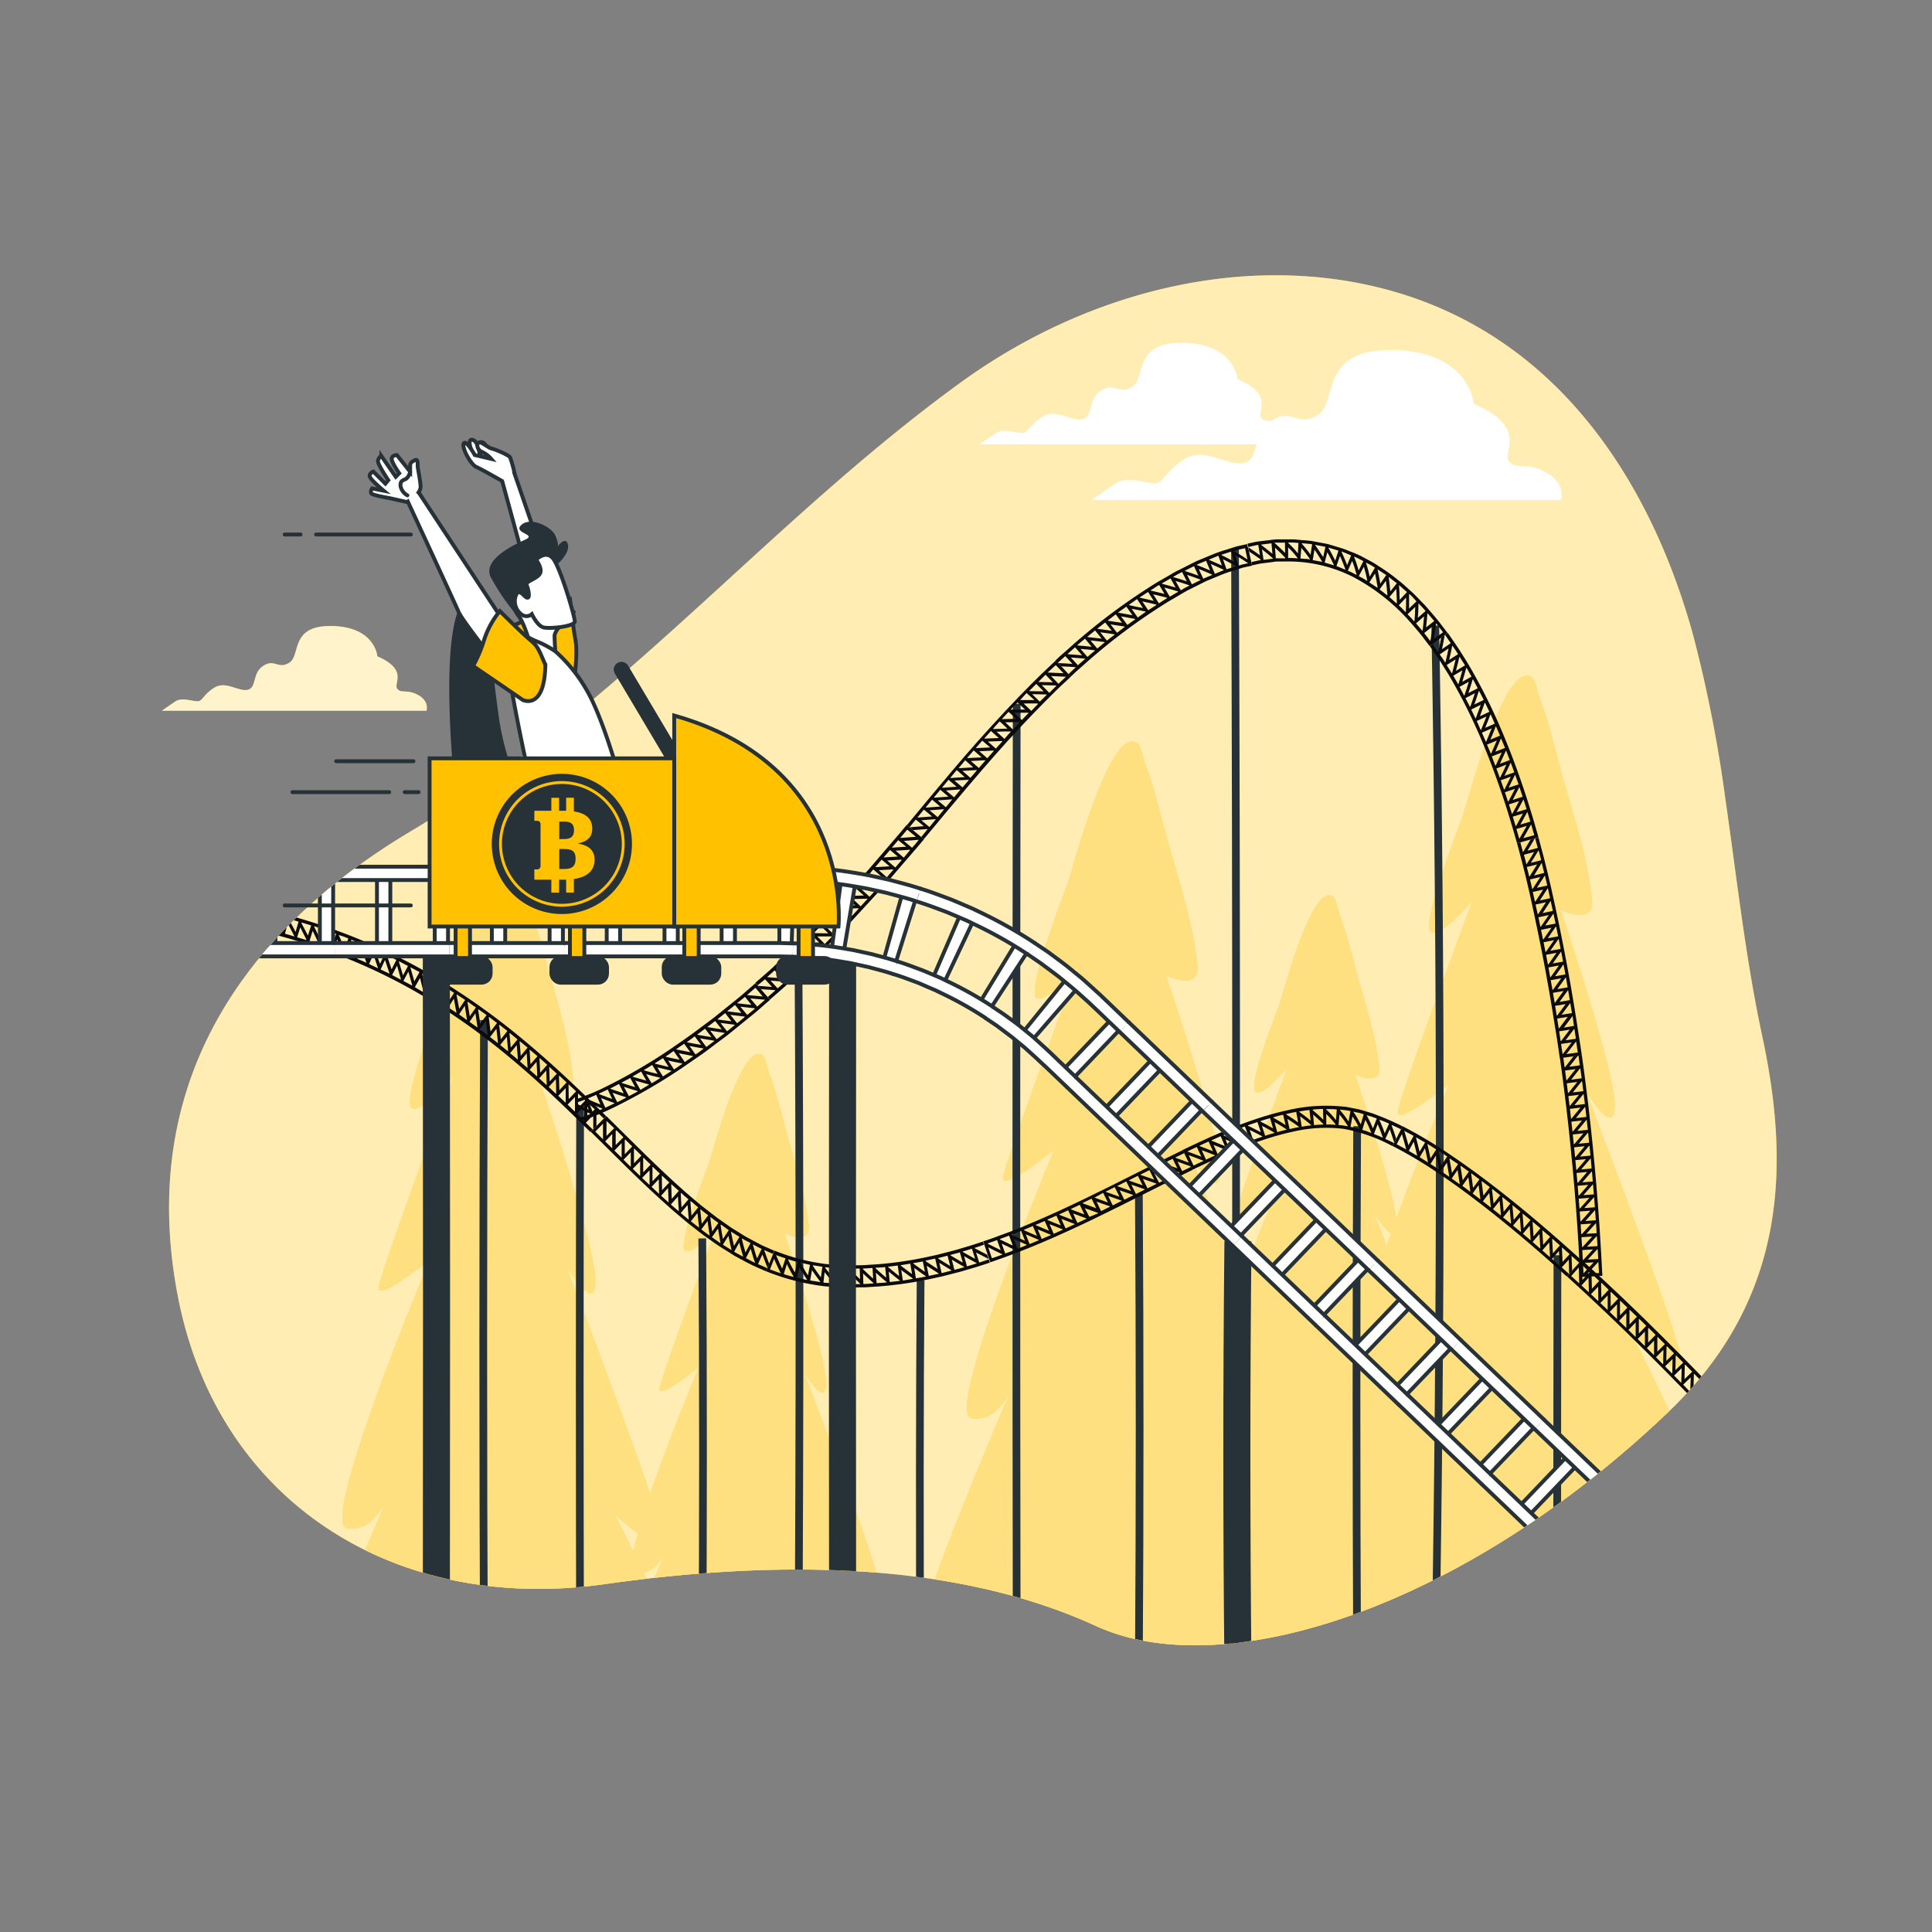 <svg xmlns="http://www.w3.org/2000/svg" xmlns:xlink="http://www.w3.org/1999/xlink" viewBox="0 0 500 500"><rect x="0" y="0" width="500" height="500" fill="#808080" stroke="none"/><defs><clipPath id="freepik--clip-path--inject-20"><path d="M446.54,206.92a349.94,349.94,0,0,0-8.34-42.47c-11.05-40.2-36.11-79.91-83.55-90.55-35-7.85-74.22,2-106.09,25.13-50,36.32-88,83.76-142.08,116-45.19,26.9-70.83,67.07-60.42,120.61S102.74,417.57,156.3,410c44.55-6.32,90.59-6.07,127.39,10.82,32.88,15.09,94.5-4.27,148.17-55.49,31.25-29.83,31.13-65,24.16-97.39C451.73,247.92,449.5,227.31,446.54,206.92Z" style="fill:none"></path></clipPath></defs><g id="freepik--background-simple--inject-20"><path d="M446.54,206.92a349.94,349.94,0,0,0-8.34-42.47c-11.05-40.2-36.11-79.91-83.55-90.55-35-7.85-74.22,2-106.09,25.13-50,36.32-88,83.76-142.08,116-45.19,26.9-70.83,67.07-60.42,120.61S102.74,417.57,156.3,410c44.55-6.32,90.59-6.07,127.39,10.82,32.88,15.09,94.5-4.27,148.17-55.49,31.25-29.83,31.13-65,24.16-97.39C451.73,247.92,449.5,227.31,446.54,206.92Z" style="fill:#FFC100"></path><path d="M446.54,206.92a349.94,349.94,0,0,0-8.34-42.47c-11.05-40.2-36.11-79.91-83.55-90.55-35-7.85-74.22,2-106.09,25.13-50,36.32-88,83.76-142.08,116-45.19,26.9-70.83,67.07-60.42,120.61S102.74,417.57,156.3,410c44.55-6.32,90.59-6.07,127.39,10.82,32.88,15.09,94.5-4.27,148.17-55.49,31.25-29.83,31.13-65,24.16-97.39C451.73,247.92,449.5,227.31,446.54,206.92Z" style="fill:#fff;opacity:0.7"></path></g><g id="freepik--Trees--inject-20"><g style="clip-path:url(#freepik--clip-path--inject-20)"><path d="M235.69,431.42h5.59c5.12-3.87,10.17-13.11,10.17-13.11l-4.18,13.11H445.86c-3.78-12.73-13.2-44.69-11-40.25,2.73,5.54,5.6,7.89,7.62,2.75s-19.55-47.36-19.55-47.36,13.2,12.52,12,4.51-24.61-68.92-24.61-68.92,7.86,13.29,7.55,3.4-14-50.09-14-50.09,8.79,4.18,8.14-2.47c-1.1-11.36-5.14-23-8.14-34-1.67-6.12-3.14-12.5-5.44-18.43-.42-1.1-1-4.58-2-5.26-1.81-1.2-3.78.33-5.74,3.33-5.56,8.54-11,29-12.16,32.58-.9,2.72-11,28.21-8.14,30,2.47,1.56,10.69-8.13,10.69-8.13s-18.94,50.7-19.33,54.61S375,280.56,375,280.56s-7.34,17.5-13.66,34.94c-1-9-10.67-37.43-10.67-37.43s6.74,3.2,6.25-1.89c-.85-8.72-4-17.66-6.25-26.07A147.16,147.16,0,0,0,346.49,236c-.33-.84-.74-3.51-1.53-4-1.39-.92-2.91.25-4.41,2.56-4.26,6.55-8.42,22.25-9.33,25-.69,2.08-8.47,21.64-6.25,23.05,1.9,1.2,8.2-6.23,8.2-6.23s-14.52,38.9-14.83,41.9,10.15-5.54,10.15-5.54-3.76,9-7.78,19.55c-6.22-16.84-12.49-33.14-12.49-33.14s7.86,13.3,7.55,3.4-14-50.09-14-50.09,8.79,4.18,8.14-2.46c-1.1-11.37-5.14-23-8.14-34-1.67-6.13-3.14-12.51-5.44-18.44-.42-1.1-1-4.58-2-5.26-1.81-1.2-3.78.33-5.74,3.34-5.56,8.54-11,29-12.16,32.57-.9,2.72-11,28.22-8.14,30.05,2.47,1.57,10.69-8.13,10.69-8.13S260,300.8,259.64,304.7s13.22-7.21,13.22-7.21S244.28,365.63,251.37,367c5.8,1.12,9.26-5,10.33-7.3C258.49,367.1,235.11,421.38,235.69,431.42ZM360,319.19l-1.13,3.25c-1.94-5.11-3.26-8.54-3.26-8.54S358.3,318.41,360,319.19Z" style="fill:#FFC100"></path><path d="M89.73,395.46c5.79,1.13,9.25-5,10.32-7.29-1.89,4.35-10.78,25-17.65,43.25H230.23c-4.31-10.88-12.56-27-12.56-27s10.14,9.6,9.24,3.46S208,355,208,355s6,10.2,5.79,2.6-10.75-38.43-10.75-38.43,6.74,3.21,6.25-1.89c-.85-8.72-4-17.66-6.25-26.07a147,147,0,0,0-4.18-14.14c-.32-.85-.73-3.52-1.52-4-1.39-.92-2.91.25-4.41,2.56-4.26,6.55-8.42,22.25-9.33,25-.69,2.09-8.47,21.65-6.25,23.05,1.9,1.2,8.2-6.23,8.2-6.23s-14.52,38.9-14.83,41.9,10.15-5.54,10.15-5.54-7.46,17.8-12.6,32.83c-6.53-19.56-21.73-59-21.73-59s7.87,13.29,7.55,3.4-14-50.09-14-50.09,8.78,4.18,8.14-2.47c-1.11-11.36-5.15-23-8.15-34-1.67-6.12-3.14-12.5-5.43-18.43-.43-1.1-1-4.58-2-5.26-1.81-1.2-3.79.33-5.74,3.33-5.56,8.54-11,29-12.17,32.58-.9,2.72-11,28.21-8.14,30.05,2.48,1.56,10.69-8.13,10.69-8.13S98.39,329.25,98,333.16,111.22,326,111.22,326,82.63,394.09,89.73,395.46Zm82.6,6.05c-.59,1.36-2.07,4.79-4,9.33-.6-1.28-1.19-2.54-1.78-3.77C169.72,406.39,171.65,403,172.33,401.51Zm-7.25-4.66c-.48,1.76-.87,3.37-1.14,4.77-2.76-5.68-4.8-9.67-4.8-9.67A61.18,61.18,0,0,0,165.08,396.85Z" style="fill:#FFC100"></path><path d="M89.73,395.46c5.79,1.13,9.25-5,10.32-7.29-1.89,4.35-10.78,25-17.65,43.25H230.23c-4.31-10.88-12.56-27-12.56-27s10.14,9.6,9.24,3.46S208,355,208,355s6,10.2,5.79,2.6-10.75-38.43-10.75-38.43,6.74,3.21,6.25-1.89c-.85-8.72-4-17.66-6.25-26.07a147,147,0,0,0-4.18-14.14c-.32-.85-.73-3.52-1.52-4-1.39-.92-2.91.25-4.41,2.56-4.26,6.55-8.42,22.25-9.33,25-.69,2.09-8.47,21.65-6.25,23.05,1.9,1.2,8.2-6.23,8.2-6.23s-14.52,38.9-14.83,41.9,10.15-5.54,10.15-5.54-7.46,17.8-12.6,32.83c-6.53-19.56-21.73-59-21.73-59s7.87,13.29,7.55,3.4-14-50.09-14-50.09,8.78,4.18,8.14-2.47c-1.11-11.36-5.15-23-8.15-34-1.67-6.12-3.14-12.5-5.43-18.43-.43-1.1-1-4.58-2-5.26-1.81-1.2-3.79.33-5.74,3.33-5.56,8.54-11,29-12.17,32.58-.9,2.72-11,28.21-8.14,30.05,2.48,1.56,10.69-8.13,10.69-8.13S98.39,329.25,98,333.16,111.22,326,111.22,326,82.63,394.09,89.73,395.46Zm82.6,6.05c-.59,1.36-2.07,4.79-4,9.33-.6-1.28-1.19-2.54-1.78-3.77C169.72,406.39,171.65,403,172.33,401.51Zm-7.25-4.66c-.48,1.76-.87,3.37-1.14,4.77-2.76-5.68-4.8-9.67-4.8-9.67A61.18,61.18,0,0,0,165.08,396.85Z" style="fill:#fff;opacity:0.5"></path><path d="M235.69,431.42h5.59c5.12-3.87,10.17-13.11,10.17-13.11l-4.18,13.11H445.86c-3.78-12.73-13.2-44.69-11-40.25,2.73,5.54,5.6,7.89,7.62,2.75s-19.55-47.36-19.55-47.36,13.2,12.52,12,4.51-24.61-68.92-24.61-68.92,7.86,13.29,7.55,3.4-14-50.09-14-50.09,8.79,4.18,8.14-2.47c-1.1-11.36-5.14-23-8.14-34-1.67-6.12-3.14-12.5-5.44-18.43-.42-1.1-1-4.58-2-5.26-1.81-1.2-3.78.33-5.74,3.33-5.56,8.54-11,29-12.16,32.58-.9,2.72-11,28.21-8.14,30,2.47,1.56,10.69-8.13,10.69-8.13s-18.94,50.7-19.33,54.61S375,280.56,375,280.56s-7.34,17.5-13.66,34.94c-1-9-10.67-37.43-10.67-37.43s6.74,3.2,6.25-1.89c-.85-8.72-4-17.66-6.25-26.07A147.16,147.16,0,0,0,346.49,236c-.33-.84-.74-3.51-1.53-4-1.39-.92-2.91.25-4.41,2.56-4.26,6.55-8.42,22.25-9.33,25-.69,2.08-8.47,21.64-6.25,23.05,1.9,1.2,8.2-6.23,8.2-6.23s-14.52,38.9-14.83,41.9,10.15-5.54,10.15-5.54-3.76,9-7.78,19.55c-6.22-16.84-12.49-33.14-12.49-33.14s7.86,13.3,7.55,3.4-14-50.09-14-50.09,8.79,4.18,8.14-2.46c-1.1-11.37-5.14-23-8.14-34-1.67-6.13-3.14-12.51-5.44-18.44-.42-1.1-1-4.58-2-5.26-1.81-1.2-3.78.33-5.74,3.34-5.56,8.54-11,29-12.16,32.57-.9,2.72-11,28.22-8.14,30.05,2.47,1.57,10.69-8.13,10.69-8.13S260,300.8,259.64,304.7s13.22-7.21,13.22-7.21S244.28,365.63,251.37,367c5.8,1.12,9.26-5,10.33-7.3C258.49,367.1,235.11,421.38,235.69,431.42ZM360,319.19l-1.13,3.25c-1.94-5.11-3.26-8.54-3.26-8.54S358.3,318.41,360,319.19Z" style="fill:#fff;opacity:0.5"></path></g></g><g id="freepik--roller-coaster--inject-20"><g style="clip-path:url(#freepik--clip-path--inject-20)"><path d="M403.06,324.86c-.06,36-.06,71-.06,106.54" style="fill:none;stroke:#263238;stroke-miterlimit:10;stroke-width:2px"></path><path d="M351.23,291.47c-.23,46.43-.23,93.43,0,139.54" style="fill:none;stroke:#263238;stroke-miterlimit:10;stroke-width:2px"></path><path d="M294.74,309.09c.26,40.81.26,80.81,0,121.75" style="fill:none;stroke:#263238;stroke-miterlimit:10;stroke-width:2px"></path><path d="M238.25,331.38C238,363.9,238,397.9,238.17,431" style="fill:none;stroke:#263238;stroke-miterlimit:10;stroke-width:2px"></path><path d="M181.75,320.5c.25,37.4.25,73.4,0,110.56" style="fill:none;stroke:#263238;stroke-miterlimit:10;stroke-width:2px"></path><path d="M125.26,264c-.26,55.9-.26,110.9,0,167" style="fill:none;stroke:#263238;stroke-miterlimit:10;stroke-width:2px"></path><path d="M371.45,161.9c1.55,90,1.55,179,0,269.36" style="fill:none;stroke:#263238;stroke-miterlimit:10;stroke-width:2px"></path><path d="M319.62,142.21c.38,95.69.38,192.69,0,289" style="fill:none;stroke:#263238;stroke-miterlimit:10;stroke-width:2px"></path><path d="M263.12,182.12q-.18,124.17,0,249" style="fill:none;stroke:#263238;stroke-miterlimit:10;stroke-width:2px"></path><path d="M206.63,245.86c.37,62,.37,123,0,185.07" style="fill:none;stroke:#263238;stroke-miterlimit:10;stroke-width:2px"></path><path d="M150.14,286.29c-.14,47.61-.14,96.61,0,144.7" style="fill:none;stroke:#263238;stroke-miterlimit:10;stroke-width:2px"></path><path d="M406.07,329.71l2.68-3h0l.59-.65q10.67,9.66,20.83,19.82c6.8,6.76,13.45,13.61,20,20.69l-.65.59-1.75-1.89-.07.07-.2,3.67-.85.78.21-3.67-2,1.87,1.72,1.86-.65.59c-6.4-7-13.05-13.79-19.77-20.48s-13.61-13.26-20.63-19.64l.59-.65Zm39.29,33.22-.17,3.67,2-1.87-1.76-1.88Zm-2.83,2.66,1.75,1.86.07-.06.17-3.68Zm.51-5.1-.14,3.67,2-1.88-1.77-1.87Zm-2.81,2.68L442,365l.07-.07.15-3.67Zm.49-5.11-.13,3.68,2-1.9L440.8,358Zm-2.8,2.69,1.77,1.85.07-.07.13-3.67Zm.46-5.1-.11,3.67,2-1.91-1.79-1.84Zm-2.78,2.7,1.77,1.84.07-.07.12-3.67Zm.43-5.11-.09,3.68,2-1.92-1.8-1.84ZM433.26,356l1.79,1.83.07-.07.09-3.68Zm.41-5.11-.07,3.68,2-1.93-1.8-1.83Zm-2.75,2.73,1.79,1.82.07-.07.08-3.67Zm.38-5.11-.06,3.68,2-1.95-1.81-1.82Zm-2.74,2.74,1.81,1.81.06-.07.06-3.67Zm.36-5.11,0,3.67,1.95-1.95L429,346Zm-2.72,2.75,1.81,1.8.06-.06,0-3.68Zm.33-5.11,0,3.68,1.94-2-1.82-1.8Zm-2.71,2.76,1.82,1.79.06-.06,0-3.67Zm.31-5.11v3.68l1.93-2-1.84-1.8Zm-2.7,2.77,1.83,1.79.05-.06,0-3.68Zm.28-5.11v3.68l1.93-2L421.8,339ZM419,341.84l1.84,1.77.05-.06v-3.67Zm.25-5.11,0,3.68,1.92-2-1.86-1.78Zm-2.66,2.8,1.84,1.76.06-.06,0-3.67Zm.22-5.12.05,3.69,1.91-2-1.87-1.77Zm-2.65,2.81,1.86,1.76.05-.05,0-3.68Zm.2-5.1.07,3.68,1.89-2L414.48,332Zm-2.63,2.82,1.86,1.75.05-.06L413.6,333Zm.16-5.11.09,3.68,1.89-2L412,329.74Zm-2.61,2.84,1.87,1.74.05-.06-.09-3.67Zm.12-5.3.12,3.87,1.87-2Zm-.1-.08h0Zm-2.68,2.95,2.08,1.9,0-.05-.12-4.06Z" style="fill:#0b0b0b"></path><path d="M360.79,295.81l1.8-3.56h0l.39-.79A117.75,117.75,0,0,1,375.56,299c4,2.7,7.92,5.58,11.73,8.53,7.62,5.91,14.9,12.18,22,18.61l-.59.66-1.91-1.72-.07.07.14,3.68-.77.85L406,326l-1.82,2,1.89,1.7-.59.65c-7-6.35-14.22-12.54-21.68-18.32-3.73-2.89-7.52-5.7-11.42-8.3a112.49,112.49,0,0,0-12-7.16l.39-.79Zm43.43,27.09.17,3.67,1.83-2-1.93-1.71Zm-2.57,2.91,1.91,1.7.07-.08-.17-3.67Zm.05-5.13.19,3.68,1.81-2.06-1.93-1.7Zm-2.55,2.93,1.91,1.68.07-.07-.19-3.68Zm0-5.13.23,3.67,1.8-2.07-2-1.68Zm-2.52,2.95,1.93,1.66.07-.07-.22-3.66Zm0-5.13.25,3.68,1.78-2.1c-.65-.56-1.3-1.12-2-1.66Zm-2.5,3c.65.54,1.3,1.1,1.94,1.65l.06-.07-.24-3.67Zm-.09-5.12.28,3.67,1.77-2.11-2-1.65Zm-2.47,3,2,1.63.06-.07-.28-3.67Zm-.15-5.12.33,3.66,1.75-2.13-2-1.62Zm-2.43,3,2,1.61.06-.07-.33-3.66Zm-.2-5.12c.14,1.21.25,2.45.36,3.67l1.73-2.15c-.67-.54-1.33-1.09-2-1.61Zm-2.4,3c.67.52,1.33,1.06,2,1.59l.05-.07c-.11-1.21-.21-2.45-.35-3.66Zm-.26-5.11.41,3.66,1.7-2.17-2-1.59Zm-2.36,3.06,2,1.57.06-.07-.4-3.65Zm-.33-5.1.46,3.64,1.68-2.19-2.07-1.55Zm-2.32,3.09,2,1.53,0-.07-.45-3.63Zm-.39-5.11c.19,1.21.34,2.45.5,3.66l1.65-2.22c-.7-.51-1.37-1-2.08-1.54Zm-2.28,3.13c.7.49,1.36,1,2,1.51l.05-.06c-.15-1.21-.3-2.44-.49-3.65Zm-.48-5.09.57,3.64,1.61-2.24-2.11-1.5ZM375.7,305l2.07,1.48,0-.07-.55-3.63Zm-.57-5.07.64,3.61,1.58-2.27-2.15-1.45Zm-2.16,3.2,2.1,1.42,0-.06-.62-3.61ZM372.3,298c.26,1.19.49,2.4.7,3.61l1.54-2.3c-.71-.49-1.44-1-2.17-1.42Zm-2.09,3.25c.72.44,1.42.91,2.11,1.38l.05-.06c-.21-1.21-.44-2.42-.69-3.61Zm-.79-5.07c.28,1.21.54,2.42.79,3.62l1.48-2.34-2.2-1.39Zm-2,3.3,2.13,1.35,0-.06c-.24-1.19-.49-2.4-.76-3.61Zm-.94-5c.32,1.21.62,2.4.9,3.58l1.42-2.38-2.25-1.31Zm-1.9,3.36,2.17,1.27,0-.06c-.28-1.18-.57-2.37-.88-3.57Zm-1.16-5.17c.39,1.25.75,2.48,1.08,3.72l1.35-2.43Zm-.12-.05h0Zm-1.83,3.53,2.44,1.3,0-.06c-.34-1.29-.71-2.57-1.1-3.88Z" style="fill:#0b0b0b"></path><path d="M308.18,302l-1.73-3.6h0l-.38-.79c8.66-4.13,17.55-8.19,27.35-10.33a43.55,43.55,0,0,1,15.23-.78l1.92.38a16.42,16.42,0,0,1,1.9.43l1.84.56.92.28c.3.1.59.23.89.34a68.93,68.93,0,0,1,6.85,3l-.4.79c-.76-.42-1.58-.76-2.37-1.14l-.05.1c.42,1.18.84,2.29,1.18,3.49l-.51,1c-.34-1.19-.74-2.3-1.15-3.47l-1.15,2.49c.75.36,1.51.67,2.24,1.07l-.4.78a43.28,43.28,0,0,0-12.55-4.44,37.88,37.88,0,0,0-13.2.72c-8.89,1.92-17.53,5.81-26.05,9.88l-.38-.79ZM357,289.87c.5,1.14,1,2.26,1.36,3.43l1.12-2.5c-.79-.39-1.61-.71-2.44-1Zm-1.43,3.62c.77.29,1.53.58,2.28.95l0-.09c-.39-1.17-.83-2.28-1.31-3.41Zm-1.86-4.79c.3.55.58,1.1.85,1.64s.51,1.14.75,1.7l1-2.57L355,289l-1.29-.39Zm-1.15,3.71,1.16.35,1.15.45,0-.09c-.23-.56-.46-1.13-.71-1.7s-.53-1.07-.82-1.62Zm-2.27-4.59c.36.51.7,1,1,1.54s.6,1.1.88,1.64l.76-2.64c-.43-.13-.86-.27-1.3-.38l-1.34-.27Zm-.78,3.8,1.17.23c.39.1.78.23,1.16.34l0-.09c-.27-.54-.54-1.09-.84-1.62s-.63-1-1-1.54Zm-2.73-4.32a23.54,23.54,0,0,1,2.23,2.95l.48-2.7a16.52,16.52,0,0,0-2.7-.36Zm-.36,3.86a15.7,15.7,0,0,1,2.37.32l0-.1a23.45,23.45,0,0,0-2.14-2.94Zm-3.17-4a25.56,25.56,0,0,1,2.51,2.7l.19-2.74a22.14,22.14,0,0,0-2.7-.08Zm0,3.87a19.35,19.35,0,0,1,2.41.07V291a26,26,0,0,0-2.44-2.71Zm-3.52-3.71a34,34,0,0,1,2.74,2.48L342.4,287a26.41,26.41,0,0,0-2.68.17Zm.34,3.87a22,22,0,0,1,2.43-.16v-.09a29.8,29.8,0,0,0-2.67-2.47Zm-3.8-3.43c1,.75,2,1.43,2.92,2.26l-.3-2.74c-.89.05-1.76.24-2.64.37Zm.62,3.83c.81-.12,1.62-.3,2.43-.34v-.09a35.06,35.06,0,0,0-2.86-2.26Zm-4-3.16c1.05.67,2.07,1.31,3.06,2.06l-.49-2.71c-.88.12-1.73.34-2.6.53Zm.85,3.78c.81-.18,1.61-.4,2.42-.5v-.09c-1-.76-2-1.4-3-2.07Zm-4.19-2.94c1.08.61,2.13,1.22,3.16,1.91l-.64-2.69c-.87.18-1.71.42-2.55.67Zm1,3.73c.8-.23,1.6-.46,2.41-.63l0-.08c-1-.69-2.06-1.3-3.12-1.91Zm-4.32-2.74c1.09.55,2.18,1.15,3.24,1.77l-.77-2.65c-.85.23-1.69.48-2.51.77Zm1.19,3.68c.79-.28,1.59-.51,2.39-.73l0-.08c-1.05-.62-2.12-1.22-3.21-1.77ZM323,291.36c1.1.51,2.22,1.09,3.3,1.65l-.88-2.62c-.82.29-1.66.53-2.47.85Zm1.32,3.64c.78-.31,1.58-.55,2.37-.82l0-.08c-1.06-.56-2.17-1.15-3.27-1.66Zm-4.51-2.43c1.13.5,2.26,1,3.35,1.55l-1-2.59-2.44.92Zm1.43,3.59,2.35-.89,0-.07c-1.09-.53-2.2-1.06-3.33-1.57Zm-4.57-2.3,3.39,1.46-1-2.57-2.4,1Zm1.51,3.56,2.34-1,0-.08-3.37-1.46Zm-4.61-2.2L317,296.6l-1.09-2.55-2.37,1.05Zm1.57,3.52,2.32-1,0-.07-3.39-1.38Zm-4.65-2.12c1.16.44,2.29.86,3.43,1.33l-1.13-2.53c-.8.34-1.57.72-2.35,1.08Zm1.63,3.5c.77-.35,1.53-.73,2.31-1.06l0-.07c-1.14-.47-2.28-.89-3.42-1.33ZM307.28,298c1.21.44,2.43.89,3.63,1.35l-1.17-2.51C308.92,297.21,308.09,297.59,307.28,298Zm-.11.07v0h0Zm1.72,3.59c.84-.42,1.69-.81,2.54-1.2l0-.07c-1.26-.48-2.53-1-3.8-1.42Z" style="fill:#0b0b0b"></path><path d="M256,325.88l-1.27-3.78h0l-.29-.83c2.23-.71,4.42-1.58,6.62-2.38s4.38-1.71,6.54-2.66c4.34-1.83,8.62-3.82,12.89-5.88,8.55-4.1,17-8.55,25.64-12.72l.38.79-2.32,1.12.05.1,3.46,1.25.5,1-3.46-1.26,1.21,2.46,2.29-1.11.38.79c-17,8.25-33.89,17.7-52.34,23.91l-.28-.84Zm45.23-24.75,3.46,1.22-1.21-2.46-2.3,1.14Zm1.73,3.48,2.29-1.13-.05-.09-3.46-1.23Zm-4.74-2,3.48,1.21-1.23-2.46-2.3,1.15Zm1.75,3.47L302.2,305l0-.09-3.47-1.21Zm-4.74-2,3.47,1.2-1.23-2.45L295.13,304Zm1.74,3.47,2.29-1.15,0-.09-3.48-1.21Zm-4.74-2,3.48,1.2-1.24-2.45-2.29,1.15Zm1.75,3.46,2.29-1.15,0-.08-3.48-1.2Zm-4.74-2,3.48,1.21-1.24-2.46-2.29,1.15Zm1.74,3.47,2.3-1.15-.05-.08-3.47-1.21Zm-4.73-2,3.47,1.22-1.23-2.47-2.29,1.14Zm1.72,3.47,2.3-1.15,0-.08-3.47-1.22Zm-4.72-2,3.47,1.23-1.23-2.47L283.15,310Zm1.71,3.48,2.3-1.14,0-.08-3.47-1.23Zm-4.71-2,3.45,1.26-1.2-2.48-2.3,1.11Zm1.68,3.49L284.2,314l0-.08-3.46-1.25ZM277.19,313l3.44,1.29-1.19-2.49-2.3,1.09Zm1.64,3.5,2.34-1.09,0-.08-3.45-1.29Zm-4.66-2.1c1.14.46,2.28.89,3.42,1.32l-1.16-2.5c-.77.36-1.54.73-2.31,1.07Zm1.6,3.52c.79-.34,1.56-.72,2.34-1.08l0-.08c-1.15-.43-2.29-.86-3.44-1.31Zm-4.64-2.15,3.41,1.36-1.14-2.52-2.32,1Zm1.57,3.54,2.35-1.06,0-.08-3.42-1.35Zm-4.62-2.22,3.4,1.42L270.37,316,268,317Zm1.51,3.55,2.38-1,0-.07-3.41-1.41ZM265,318.38c1.13.51,2.25,1,3.38,1.46l-1.08-2.55c-.78.33-1.56.67-2.35,1Zm1.46,3.58c.81-.31,1.6-.66,2.39-1l0-.07c-1.13-.48-2.26-.95-3.38-1.45Zm-4.54-2.34,3.35,1.5-1-2.57-2.36.94Zm1.4,3.59,2.4-1,0-.06-3.36-1.5Zm-4.5-2.43,3.32,1.59-1-2.59-2.38.88Zm1.33,3.62,2.43-.89,0-.07-3.34-1.58Zm-4.62-2.59c1.14.6,2.3,1.17,3.45,1.72l-.94-2.6C257.22,321.24,256.38,321.54,255.54,321.81Zm-.12.05h0Zm1.29,3.77c.91-.3,1.81-.61,2.7-.95l0-.07c-1.22-.57-2.44-1.17-3.64-1.8Z" style="fill:#0b0b0b"></path><path d="M198.59,328.18l1.51-3.7h0l.34-.82a53.23,53.23,0,0,0,13,3.43c1.12.15,2.25.16,3.37.26l1.69.11h1.73c1.16,0,2.31,0,3.46-.05l3.46-.22a98.47,98.47,0,0,0,13.74-2.09l1.71-.37,1.69-.44c1.13-.3,2.26-.56,3.38-.89,2.24-.67,4.48-1.31,6.69-2.09l.29.83-2.4.81,0,.1,3.24,1.69.37,1.09-3.26-1.69.83,2.61,2.46-.82.28.83c-2.29.81-4.63,1.48-7,2.18-1.17.34-2.36.62-3.54.93l-1.77.45-1.79.39a102.6,102.6,0,0,1-14.52,2.21l-3.68.24c-1.23,0-2.47,0-3.7.05h-1.85l-1.87-.12c-1.26-.1-2.51-.12-3.76-.29A59.26,59.26,0,0,1,198.25,329l.34-.81ZM249.15,324c1.06.6,2.13,1.2,3.21,1.79l-.82-2.62-2.42.73Zm1.1,3.73,2.49-.75,0-.09c-1.1-.59-2.17-1.19-3.23-1.79ZM246,324.88c1,.64,2.1,1.28,3.17,1.87l-.76-2.64c-.8.25-1.62.45-2.44.66Zm1,3.75c.84-.22,1.68-.42,2.51-.68l0-.1c-1.07-.58-2.14-1.23-3.18-1.86Zm-4.19-2.93c1,.65,2.05,1.29,3.1,1.93l-.69-2.66-2.44.63Zm.89,3.78,2.52-.65,0-.09c-1.06-.64-2.1-1.27-3.13-1.92Zm-4.12-3.08q1.5,1,3.06,2l-.62-2.68-2.46.53Zm.79,3.8,2.55-.55,0-.09q-1.58-1-3.09-2Zm-4-3.19c1,.72,2,1.47,3,2.14l-.54-2.7c-.82.19-1.65.3-2.47.45Zm.66,3.82c.86-.15,1.73-.27,2.57-.47l0-.09c-1-.66-2-1.41-3-2.13Zm-3.91-3.28c1,.75,1.92,1.46,2.92,2.19l-.46-2.71-2.48.4Zm.54,3.84c.87-.13,1.72-.29,2.58-.43v-.09c-1-.72-2-1.44-3-2.19Zm-3.8-3.46c.92.78,1.87,1.55,2.84,2.32l-.36-2.73-2.5.3Zm.41,3.86,2.6-.31,0-.09c-1-.77-1.94-1.54-2.87-2.31Zm-3.69-3.57c.9.81,1.83,1.68,2.77,2.43l-.27-2.74c-.83.12-1.67.12-2.5.19Zm.28,3.86c.87-.07,1.75-.08,2.61-.2v-.09c-.95-.75-1.89-1.61-2.79-2.42Zm-3.55-3.66c.86.86,1.75,1.66,2.67,2.49l-.17-2.76c-.84.05-1.67.12-2.51.15Zm.13,3.87c.88,0,1.75-.1,2.62-.15v-.09c-.92-.83-1.82-1.63-2.7-2.48ZM220,328.45c.83.88,1.69,1.75,2.57,2.62l-.07-2.76-2.5,0Zm0,3.87,2.62,0v-.08c-.89-.88-1.76-1.75-2.61-2.62Zm-3.24-4c.77.91,1.59,1.91,2.44,2.75l0-2.76c-.84,0-1.65-.09-2.48-.12Zm-.21,3.86c.88,0,1.77.16,2.64.12v-.08c-.86-.84-1.71-1.85-2.5-2.76Zm-3-4.1c.72,1,1.48,1.87,2.28,2.82l.2-2.76c-.82-.07-1.65-.08-2.46-.19Zm-.45,3.84c.88.12,1.77.13,2.65.2v-.08c-.82-.94-1.61-1.83-2.34-2.82Zm-2.74-4.34c.66,1,1.35,2,2.09,3l.37-2.75-2.44-.38Zm-.69,3.8,2.62.41v-.08c-.76-1-1.47-2-2.15-3Zm-2.46-4.5c.59,1,1.2,2.15,1.89,3.17l.53-2.72c-.8-.14-1.59-.39-2.39-.58Zm-.94,3.75c.86.2,1.72.46,2.59.62v-.08c-.7-1-1.33-2.13-1.94-3.17ZM204,326.05c.51,1.14,1.09,2.16,1.7,3.23l.71-2.68a22,22,0,0,1-2.37-.68Zm-1.16,3.68a24.06,24.06,0,0,0,2.55.73l0-.07a35,35,0,0,1-1.75-3.25Zm-2-4.91c.49,1.14,1,2.31,1.58,3.48l.88-2.63Zm-.12,0h0Zm-1.45,3.71,2.76,1,0-.07c-.62-1.24-1.18-2.46-1.7-3.67Z" style="fill:#0b0b0b"></path><path d="M153.49,292.3l2.8-2.84h0l.62-.63c6.81,6.72,13.47,13.5,20.51,19.71.87.78,1.78,1.51,2.67,2.27l1.34,1.13L182.8,313c.93.71,1.83,1.44,2.76,2.13l2.84,2c.93.7,1.94,1.24,2.9,1.87l1.46.91c.49.3,1,.54,1.51.82,1,.53,2,1.1,3,1.59l3.11,1.37-.33.82-2.26-1,0,.09c.39,1.14.82,2.28,1.28,3.45l-.44,1.06c-.47-1.17-.91-2.32-1.32-3.46l-1.14,2.49,2.42,1.06-.34.82-3.43-1.52c-1.12-.53-2.2-1.15-3.31-1.73-.54-.3-1.1-.57-1.63-.9l-1.57-1c-1-.66-2.14-1.27-3.12-2l-3-2.12c-1-.73-1.94-1.49-2.9-2.24l-1.45-1.13-1.39-1.17c-.93-.79-1.88-1.56-2.78-2.37-7.28-6.41-14-13.25-20.76-19.93l.62-.63Zm41.37,29.86c.33,1.15.65,2.4,1.08,3.52l1.18-2.48c-.77-.31-1.47-.76-2.21-1.13Zm-1.81,3.44c.79.4,1.53.87,2.35,1.21l0-.09c-.44-1.13-.78-2.38-1.13-3.54Zm-1.05-5c.25,1.22.59,2.33.93,3.53l1.3-2.42c-.72-.41-1.48-.74-2.17-1.21Zm-2,3.34c.73.49,1.54.85,2.31,1.28l0-.08c-.35-1.21-.7-2.33-1-3.55Zm-.81-5.07c.23,1.18.49,2.37.77,3.58l1.41-2.35-2.12-1.32Zm-2.11,3.26,2.23,1.39,0-.09c-.29-1.21-.55-2.41-.79-3.6Zm-.59-5.11c.17,1.2.37,2.42.59,3.64l1.52-2.29-2-1.44Zm-2.24,3.17,2.14,1.51.06-.08q-.34-1.85-.63-3.66Zm-.42-5.1c.12,1.23.29,2.43.49,3.63l1.6-2.23c-.69-.48-1.37-1-2-1.49Zm-2.34,3.09c.67.55,1.38,1.05,2.1,1.55l.06-.08c-.21-1.21-.39-2.41-.52-3.65Zm-.27-5.11c.12,1.2.24,2.41.39,3.64l1.67-2.19-2-1.54Zm-2.43,3,2.06,1.6.06-.07c-.15-1.23-.29-2.45-.41-3.66Zm-.11-5.14.27,3.68,1.74-2.14-1.93-1.63Zm-2.5,3,2,1.68.06-.07-.29-3.69Zm0-5.12c.05,1.23.11,2.45.2,3.67l1.79-2.1c-.65-.53-1.28-1.09-1.91-1.66Zm-2.56,2.91c.64.58,1.29,1.15,2,1.7l.06-.07c-.1-1.22-.17-2.44-.22-3.68Zm.09-5.12.14,3.66,1.83-2.06-1.89-1.69Zm-2.61,2.86,1.93,1.73,0-.07-.14-3.67Zm.18-5.13.06,3.69,1.87-2-1.85-1.74Zm-2.65,2.82,1.88,1.77.06-.06-.08-3.69Zm.23-5.11c0,1.23,0,2.45,0,3.68l1.9-2c-.62-.58-1.24-1.16-1.85-1.76Zm-2.68,2.79c.61.61,1.24,1.19,1.87,1.78l.06-.06c0-1.23,0-2.45,0-3.68Zm.28-5.11v3.68l1.92-2-1.83-1.78Zm-2.7,2.77,1.85,1.79.06-.05v-3.68Zm.31-5.11,0,3.68,1.93-2-1.82-1.8Zm-2.71,2.76,1.83,1.8.06-.05,0-3.69Zm.33-5.1,0,3.67,1.94-2-1.82-1.8ZM159,297.76l1.83,1.8.05-.05,0-3.68Zm.34-5.1,0,3.67,2-2-1.82-1.81Zm-2.72,2.74,1.82,1.8,0-.05,0-3.68Zm.34-5.29,0,3.87,2-2Zm-.11-.09h0Zm-2.79,2.84,2,2,0,0,0-4.05Z" style="fill:#0b0b0b"></path><path d="M109.51,256.7l2-3.45h0l.45-.76a177.18,177.18,0,0,1,23.71,16.8c7.45,6.16,14.39,12.85,21.2,19.56l-.62.63-1.82-1.8-.08.07,0,3.69-.81.81,0-3.68-1.92,2,1.82,1.79-.62.63c-6.77-6.68-13.59-13.25-20.84-19.25a172.73,172.73,0,0,0-22.94-16.25l.45-.76ZM152,285.41v3.67l1.92-2L152,285.33Zm-2.7,2.79,1.83,1.78.07-.07v-3.68Zm.29-5.13v3.69l1.91-2L149.61,283Zm-2.69,2.81,1.83,1.77.07-.07V283.9Zm.23-5.12.06,3.68,1.9-2-1.88-1.77Zm-2.65,2.83,1.85,1.75.07-.07,0-3.67Zm.19-5.13c0,1.22.06,2.46.09,3.68l1.87-2c-.63-.59-1.24-1.19-1.88-1.76ZM142,281.31c.64.57,1.25,1.16,1.87,1.74l.06-.07c0-1.22,0-2.46-.08-3.68Zm.13-5.12.13,3.68,1.86-2-1.91-1.73Zm-2.59,2.89,1.88,1.71.07-.07-.13-3.67Zm.07-5.13c.08,1.22.14,2.44.18,3.68l1.83-2.06c-.63-.58-1.28-1.15-1.93-1.71Zm-2.55,2.92c.64.55,1.28,1.11,1.9,1.68l.06-.07c0-1.23-.09-2.45-.17-3.67Zm0-5.13.23,3.68,1.81-2.08-2-1.69Zm-2.51,2.95,1.92,1.66.06-.06-.21-3.67Zm-.08-5.12c.11,1.23.22,2.43.29,3.67l1.78-2.11c-.64-.57-1.33-1.1-2-1.65Zm-2.46,3c.65.54,1.32,1.06,1.95,1.62l.06-.07c-.07-1.23-.18-2.43-.28-3.65Zm-.16-5.13.33,3.68,1.75-2.13-2-1.64Zm-2.41,3,2,1.6.06-.06-.32-3.67Zm-.26-5.11c.15,1.23.3,2.43.42,3.65l1.71-2.16c-.67-.54-1.37-1.06-2-1.58Zm-2.36,3.07c.67.51,1.35,1,2,1.54l.05-.06c-.11-1.22-.26-2.42-.4-3.64Zm-.33-5.12.46,3.67,1.68-2.2-2.06-1.57Zm-2.3,3.11,2,1.53,0-.06-.44-3.66Zm-.45-5.09.55,3.62,1.64-2.22-2.11-1.5Zm-2.24,3.15,2.07,1.46,0-.06-.53-3.61Zm-.52-5.1.59,3.65,1.6-2.26-2.12-1.5Zm-2.18,3.18,2.06,1.47,0-.06-.58-3.65Zm-.65-5.05.69,3.6,1.55-2.3-2.17-1.41ZM116,260.73l2.13,1.38,0-.06-.68-3.59Zm-.73-5.08.74,3.63,1.51-2.33-2.18-1.41Zm-2,3.28,2.12,1.38,0-.07-.73-3.61Zm-.91-5.21.89,3.75,1.46-2.36Zm-.12-.05h0Zm-2,3.42,2.4,1.42,0-.06c-.29-1.3-.6-2.61-.92-3.92Z" style="fill:#0b0b0b"></path><path d="M56.58,237.86l.64-3.94h0l.14-.87a170.29,170.29,0,0,1,28.18,7.2A151.88,151.88,0,0,1,112,252.52l-.44.76L109.27,252l0,.09.9,3.59-.58,1-.88-3.58-1.35,2.39,2.17,1.28-.44.76a145.42,145.42,0,0,0-25.41-11.8,164.93,164.93,0,0,0-27.2-7l.14-.86Zm49.65,12.58,1,3.52,1.34-2.39-2.3-1.22Zm-1.83,3.43,2.23,1.18.05-.08-1-3.51Zm-1.17-5,1.07,3.55,1.28-2.42-2.3-1.22Zm-1.75,3.47,2.23,1.19.05-.09-1-3.54Zm-1.3-4.94,1.17,3.46,1.23-2.45-2.35-1.11Zm-1.68,3.5,2.29,1.08,0-.09-1.15-3.46Zm-1.39-4.95,1.22,3.5,1.17-2.49-2.35-1.11Zm-1.6,3.54,2.29,1.08,0-.09L96.64,247ZM94,244.59c.46,1.14.91,2.25,1.32,3.42l1.12-2.52c-.78-.37-1.6-.67-2.39-1Zm-1.51,3.57c.78.33,1.57.62,2.33,1l0-.08c-.41-1.17-.86-2.27-1.3-3.42Zm-1.63-4.86,1.39,3.42,1.06-2.54-2.4-1Zm-1.43,3.6,2.34,1,0-.08-1.37-3.42Zm-1.73-4.83.75,1.67.71,1.71,1-2.57-1.2-.49L87.73,242Zm-1.35,3.63,1.19.42,1.17.48,0-.08L88,244.81l-.74-1.66Zm-1.85-4.76L86,244.28l1-2.59-2.45-.86Zm-1.27,3.66,2.39.84,0-.08L84.12,242Zm-1.93-4.77c.55,1.09,1.08,2.24,1.6,3.34l.89-2.61c-.82-.28-1.63-.59-2.46-.84Zm-1.19,3.68c.81.25,1.59.56,2.39.83l0-.08c-.52-1.1-1-2.25-1.59-3.34ZM78,238.87l1.69,3.25.84-2.63-2.49-.74Zm-1.1,3.7,2.42.72,0-.08L77.71,240Zm-2.15-4.67,1.75,3.27.77-2.65-2.48-.74Zm-1,3.73,2.42.72,0-.08L74.48,239Zm-2.26-4.57c.62,1.06,1.24,2.1,1.83,3.16l.72-2.67-2.52-.61Zm-1,3.75,2.46.6,0-.08c-.59-1.06-1.19-2.1-1.81-3.16Zm-2.35-4.55,1.89,3.17.67-2.68-2.53-.61ZM67.33,240l2.46.6,0-.07L68,237.38Zm-2.43-4.51c.67,1,1.31,2.08,1.95,3.14l.61-2.7c-.84-.2-1.68-.43-2.53-.57Zm-.79,3.78c.83.14,1.65.35,2.47.55v-.07c-.62-1.06-1.26-2.14-1.93-3.14Zm-2.54-4.41,2,3.07.55-2.72-2.54-.48Zm-.72,3.79,2.49.47,0-.07-2-3.06Zm-2.72-4.58,2.18,3.24.5-2.73Zm-.13,0h0ZM57.34,238l2.75.52v-.07l-2.26-3.38Z" style="fill:#0b0b0b"></path><path d="M196.09,255.07l2.63,3h0l.58.66-1.87,1.63c-.6.52-1.31,1.16-2.16,1.86l-2.87,2.33L189,267.31c-1.2,1-2.54,1.93-3.89,2.95s-2.74,2.1-4.22,3.1l-4.45,3.07a149.74,149.74,0,0,1-17.33,10.05l-1.78.86-1.64.72c-1,.46-2,.82-2.72,1.12s-1.4.51-1.82.66c-.21.07-.41.14-.54.17l-.19.06-.24-.84.44-.14.88-.3c.33-.11.64-.23.87-.32l.38-.15,0-.1-.53-.23-1.15-.55-1.12-.57-.49-.28-.31-1.1.44.29c.29.17.69.37,1.1.58s.82.41,1.13.55l.52.24-1-2.56-.36.14c-.21.09-.5.2-.78.29l-.78.27-.32.1-.24-.85.5-.16c.36-.13.88-.29,1.58-.58s1.53-.59,2.49-1l1.53-.67,1.68-.81a143.52,143.52,0,0,0,16.62-9.65c1.45-1,2.9-2,4.32-3s2.77-2,4.1-3,2.62-1.92,3.8-2.88l3.32-2.68,2.81-2.27c.82-.69,1.52-1.32,2.11-1.83l1.83-1.59.58.66ZM155.88,286.9l-1.72-.7c-.84-.34-1.68-.73-1.68-.73l1,2.55s.62-.23,1.22-.5l1.2-.53Zm-1.57-3.56-1.15.5c-.57.26-1.14.48-1.14.48l0,.09s.83.39,1.67.74l1.69.7Zm4.66,2.11-1.74-.63c-.86-.31-1.7-.65-1.7-.65l1.13,2.5,1.18-.55,1.18-.57Zm-1.7-3.49-1.13.54c-.56.28-1.13.54-1.13.54l0,.09s.84.34,1.7.65l1.72.64Zm4.73,2-1.74-.56c-.87-.28-1.74-.61-1.74-.61l1.22,2.46s.6-.27,1.16-.58l1.15-.61Zm-1.8-3.44-1.11.59c-.55.31-1.12.56-1.12.56l0,.09s.86.34,1.72.61l1.74.58Zm4.79,1.84-.55-.16-1.22-.38-1.75-.56,1.29,2.43,1.15-.61.79-.42.35-.2Zm-1.89-3.39-.34.2-.76.4-1.11.59,0,.09,1.74.56,1.22.39.55.16Zm4.83,1.69-3.54-1,1.35,2.4L168,280.7Zm-2-3.35-2.19,1.27,0,.08,3.52,1Zm4.86,1.59-1.78-.43-1.78-.48,1.41,2.36s.57-.31,1.12-.66l1.09-.69Zm-2-3.29-1.07.67c-.53.34-1.08.65-1.08.65l0,.07s.89.26,1.78.49l1.77.44Zm4.9,1.48-3.58-.85,1.46,2.34,2.18-1.39Zm-2.11-3.25-2.13,1.35.05.08,3.57.86Zm4.93,1.38-1.8-.36c-.88-.18-1.79-.4-1.79-.4l1.51,2.3s.55-.33,1.08-.71l1.06-.73ZM174.33,272l-1,.72c-.52.37-1.06.69-1.06.69l.05.08s.9.22,1.79.4l1.79.37Zm4.95,1.29-3.61-.71,1.55,2.28,2.13-1.47Zm-2.22-3.17L175,271.52l.05.07,3.6.72Zm5,1.22-1.8-.3-1.82-.35L180,272.9l1.07-.73,1-.77Zm-2.27-3.13-1,.75-1,.72.05.07,1.81.35,1.8.31Zm5,1.11-3.63-.59,1.63,2.23,2.07-1.54Zm-2.33-3.09-2,1.51.05.07,3.62.59Zm5,1.07-3.66-.56,1.67,2.2,2.07-1.54Zm-2.37-3.06-2,1.52.05.06,3.64.57Zm5,.95-3.63-.46,1.7,2.18,2-1.62Zm-2.41-3-2,1.59,0,.06,3.62.47Zm5,.89-3.66-.43,1.74,2.16,2-1.62Zm-2.45-3-2,1.6,0,.05,3.65.45Zm5.06.85s-.91-.08-1.84-.19l-1.84-.21,1.77,2.14,1-.81c.51-.4,1-.83,1-.83Zm-2.49-2.95s-.48.42-1,.81l-1,.8,0,.06,1.84.21c.92.11,1.82.19,1.82.19Zm5.21.75-3.84-.34,1.8,2.12Zm.09-.1v0h0Zm-2.6-3-2.11,1.84,0,.06,4,.35Z" style="fill:#0b0b0b"></path><path d="M235.36,214.09l3.08,2.55h0l.68.57s-.58.68-1.58,1.88L233.3,224l-2.84,3.31c-1,1.17-2.06,2.41-3.22,3.64l-7.16,7.78c-2.5,2.58-5.06,5.13-7.42,7.54-1.17,1.21-2.37,2.33-3.5,3.38l-3.18,3-2.69,2.52-2.14,1.88-1.87,1.63-.58-.66,1.94-1.69-.07-.08L196.9,256l-.76-.87,3.67.3-1.82-2L196.08,255l-.58-.67,1.83-1.59,2.1-1.84,2.63-2.48,3.12-2.93c1.11-1,2.29-2.13,3.44-3.33l7.3-7.41,7-7.65c1.14-1.21,2.19-2.43,3.18-3.59l2.79-3.26,4.19-4.88c1-1.2,1.57-1.88,1.57-1.88l.67.56ZM203.09,254l-.57,0c-.34,0-.8,0-1.27-.08l-1.84-.14,1.83,2,1-.84.66-.6.29-.27Zm-2.62-2.87-.29.27c-.17.16-.41.38-.65.58l-.95.84.06.07,1.84.15c.47,0,.93.06,1.26.08l.57,0Zm5.07.56-3.66-.18,1.86,2,1.87-1.76Zm-2.65-2.84L201,250.63l.07.07,3.65.19Zm5.1.53-3.68-.16,1.88,2,1.88-1.77Zm-2.68-2.81-1.85,1.75.07.07,3.67.16Zm5.13.51-3.7-.14,1.9,2,1.88-1.76Zm-2.71-2.78-1.85,1.74.07.07,3.69.14Zm5.08.39-3.66-.06,1.93,2,1.81-1.83ZM210.07,242l-1.78,1.81.06.06,3.65.06Zm5.1.35-3.67,0,1.95,1.94,1.81-1.83Zm-2.76-2.72-1.79,1.81.07.06,3.67.05Zm5.13.33-3.69,0,2,1.93,1.81-1.83Zm-2.79-2.69L213,239.06l.07.06,3.68,0Zm5.12.26-1.83,0h-1.85l2,1.91.9-.92.88-.94Zm-2.81-2.66-.87.94-.89.9.06.06h1.85l1.83,0Zm5.09.19-3.66.08,2,1.89,1.74-1.89Zm-2.84-2.64-1.72,1.88.06.05,3.65-.07Zm5.11.16-3.68.1,2,1.88,1.74-1.89Zm-2.86-2.6-1.72,1.87.06,0,3.67-.09Zm5.14.13-3.7.12,2.05,1.85,1.74-1.89Zm-2.88-2.58-1.73,1.87.06.05,3.69-.11Zm5.11.07-1.82.1-1.85.07,2.07,1.84s.44-.47.86-1l.84-1ZM226,225l-.83,1c-.41.48-.85.94-.85.94l.06,0,1.84-.07,1.82-.09Zm5.09,0-3.66.21,2.08,1.83,1.68-1.95Zm-2.92-2.53-1.66,1.94.06,0,3.65-.21Zm5.1,0-3.67.23,2.1,1.81,1.67-1.95Zm-2.93-2.5-1.66,1.93,0,0,3.67-.22Zm5.12-.05-3.68.24,2.11,1.8,1.67-2Zm-3-2.48-1.65,1.93.05,0,3.68-.24Zm5.32-.1-3.87.29,2.13,1.77.88-1Zm.08-.1h0Zm-3.07-2.54-.9,1.08-.92,1.07.06,0,2-.14,2-.15Z" style="fill:#0b0b0b"></path><path d="M273.82,171.54l2.72,2.92h0l.6.65-1.77,1.66c-1.14,1-2.7,2.59-4.58,4.46-3.74,3.74-8.61,8.88-13.3,14.21s-9.27,10.77-12.7,14.87l-5.7,6.86-.68-.56,1.63-2-.08-.06-3.66.29-.88-.74,3.66-.29L237,212.1l-1.63,2-.67-.56,5.7-6.88c3.44-4.11,8-9.6,12.81-15s9.71-10.63,13.54-14.47c1.92-1.9,3.52-3.5,4.69-4.57l1.81-1.7.6.65ZM242.1,212l-3.67.29,2.12,1.75,1.63-2Zm-3-2.48-1.64,2,.08.06,3.67-.28Zm5.12-.09-3.66.28,2.11,1.76,1.64-2Zm-3-2.48-1.64,2,.08.06,3.66-.28Zm5.13-.08-3.67.27,2.11,1.76,1.64-2Zm-3-2.49-1.65,2,.08.06,3.67-.27Zm5.12-.07-3.66.26,2.11,1.77,1.64-2Zm-3-2.5-1.65,2,.07.06,3.67-.26Zm5.13,0L247,202l2.1,1.78,1.65-1.94Zm-3-2.52-1.66,2,.07.06,3.67-.24Zm5.12,0-3.66.22,2.09,1.79,1.66-1.94Zm-2.93-2.54-1.67,2,.07.06,3.66-.22Zm5.12,0-3.67.2,2.09,1.8,1.67-1.92Zm-2.92-2.55-1.68,1.94.06.06,3.68-.2Zm5.12.05-3.67.17,2.08,1.82,1.68-1.91Zm-2.9-2.57-1.7,1.93.07,0,3.67-.17Zm5.12.09-3.67.14,2.06,1.83,1.7-1.89Zm-2.87-2.59-1.72,1.91.06.06,3.68-.15Zm5.11.13-1.84,0-1.83.06,2.05,1.86s.42-.48.85-1l.86-.93Zm-2.85-2.62-.87.94-.86,1,.06.05,1.83-.06,1.85-.05Zm5.11.17-3.67.08,2,1.88,1.72-1.87Zm-2.82-2.64-1.75,1.89.06,0,3.67-.08Zm5.11.23h-1.84l-1.84,0,2,1.9s.43-.47.87-.92l.89-.92Zm-2.79-2.67-.89.93c-.45.46-.89.93-.89.93l.06,0,1.84,0h1.84Zm5.1.28H264.9l2,1.92,1.76-1.83Zm-2.76-2.7L264,181.18l.06,0h3.67Zm5.11.36-3.68-.07,2,1.94,1.8-1.78ZM268.19,177l-1.83,1.81.05.05,3.69.06Zm5.08.4-3.66-.09,1.95,2,1.8-1.79Zm-2.68-2.78-1.84,1.82.05.05,3.67.08Zm5.28.52-3.86-.18,1.92,2Zm.09-.1v0h0Zm-2.72-2.91L271.17,174l0,.05,4.06.18Z" style="fill:#0b0b0b"></path><path d="M323,141.62l.85,3.9h0l.19.86-2.27.5c-.71.2-1.56.49-2.55.8a31.81,31.81,0,0,0-3.29,1.14l-3.83,1.59-4.16,2.09c-.73.34-1.44.77-2.17,1.19L303.56,155c-1.5.83-2.95,1.8-4.43,2.75a152.28,152.28,0,0,0-15.44,11.51c-2,1.69-3.63,3.19-4.8,4.2-.58.5-1,.93-1.31,1.21l-.47.43-.59-.64.92-.87c.46-.44.94-.85.94-.85l-.07-.08s-.93-.08-1.83-.12l-1.83-.09-.78-.84,1.83.08,1.84.12-1.84-2s-.49.42-1,.86l-.94.88-.59-.64.47-.45c.31-.28.76-.72,1.36-1.24,1.2-1,2.85-2.58,4.94-4.32a157.16,157.16,0,0,1,16-11.95c1.53-1,3.05-2,4.62-2.87l2.31-1.34c.76-.45,1.51-.89,2.3-1.26l4.46-2.25,4.16-1.72a33.53,33.53,0,0,1,3.61-1.26c1.08-.34,2-.66,2.82-.88l2.52-.56.19.86Zm-42.21,28.83-3.66-.29,1.83,2,1.9-1.67Zm-2.56-2.93-1.94,1.71.07.08,3.67.27Zm5.07.77-1.83-.2-1.83-.15,1.8,2.07.95-.83,1-.81Zm-2.5-3-1,.82-1,.85.06.08,1.83.15,1.84.19Zm5.05.86-3.64-.41,1.76,2.1,1.95-1.61Zm-2.45-3-2,1.65.06.07,3.65.4Zm5,1-1.82-.26c-.92-.14-1.83-.24-1.83-.24l1.73,2.14s.48-.4,1-.78l1-.77Zm-2.38-3.06-1,.79c-.52.39-1,.8-1,.8l.06.08s.91.1,1.83.23l1.83.26Zm5,1.05-3.61-.55,1.68,2.18,2-1.54ZM288.75,159l-2.06,1.58.06.07,3.63.54Zm5,1.18-3.62-.67,1.63,2.22,2.06-1.46ZM291.5,157l-2.12,1.5.06.07,3.64.65Zm4.94,1.25-1.78-.35-1.8-.35,1.59,2.26,2.06-1.46Zm-2.17-3.21-2.12,1.5.05.07L294,157l1.79.35Zm4.94,1.42-1.78-.42-1.8-.4,1.53,2.29,2.12-1.36Zm-2.09-3.26-2.18,1.41.05.07,1.81.4,1.79.42Zm4.88,1.5s-.89-.26-1.77-.46l-1.78-.43,1.48,2.34,1.06-.69c.52-.35,1.07-.65,1.07-.65Zm-2-3.31s-.57.32-1.11.68l-1.09.7,0,.07,1.79.42c.88.2,1.78.46,1.78.46Zm4.85,1.66-1.75-.51-1.78-.49,1.42,2.37,2.17-1.27Zm-1.92-3.36-2.24,1.3,0,.07,1.79.49,1.76.5Zm4.8,1.77-1.75-.59-1.75-.51,1.35,2.41,1.09-.64,1.12-.56Zm-1.81-3.42-1.17.59-1.12.66,0,.07,1.75.5,1.77.59Zm4.73,1.95-1.71-.62-1.74-.6,1.27,2.46,2.23-1.12ZM309,146.52l-2.34,1.18,0,.07,1.75.59,1.72.61Zm4.64,2.16-1.68-.73-1.19-.49-.53-.19,1.17,2.51.34-.18.79-.32,1.15-.48Zm-1.5-3.55-1.22.5-.83.35-.37.18,0,.07.54.19,1.2.48,1.71.73Zm4.51,2.31-1.63-.75-1.67-.74,1.05,2.56,2.3-.95Zm-1.33-3.62-2.43,1,0,.07,1.69.73,1.64.74Zm4.42,2.64-1.59-.88-1.65-.86.92,2.61,2.36-.75Zm-1.12-3.7-2.52.81,0,.07,1.67.85,1.61.87Zm4.39,3s-.79-.54-1.62-1.06c-.42-.28-.82-.49-1.14-.67l-.52-.29.77,2.66.39-.12a6.33,6.33,0,0,1,.85-.24Zm.12,0h0Zm-.91-3.88-1.43.32a9,9,0,0,0-1,.27l-.44.14,0,.07.56.3c.33.18.77.41,1.21.7.88.54,1.72,1.1,1.72,1.1Z" style="fill:#0b0b0b"></path><path d="M373.93,164.34l-3.23,2.35h0l-.71.52-1.44-1.89c-.88-1.22-2.3-2.84-4-4.78A51.83,51.83,0,0,0,350,149.22a37.18,37.18,0,0,0-17.63-3.9l-1.79,0c-.57,0-1.11.13-1.62.19l-2.62.32c-.73.12-1.29.27-1.68.35l-.59.13-.18-.86,1.2-.26.82-.19.38-.05,0-.11s-.18-.15-.45-.35l-1-.7-1.52-1-.24-1.12,1.54,1,1,.7c.28.2.46.35.46.35l-.45-2.7a3.4,3.4,0,0,0-.41.06l-.88.19-1.3.29-.19-.86.67-.15c.43-.08,1.06-.25,1.87-.39l3-.36c.58-.07,1.18-.16,1.83-.21l2.05,0,2.23,0c.77,0,1.57.12,2.39.18s1.66.12,2.52.23l2.6.49,1.33.25c.45.09.88.25,1.32.37l2.69.81c.9.28,1.75.7,2.64,1a24.34,24.34,0,0,1,2.6,1.18L355,145.4c.84.44,1.59,1,2.38,1.49a46.63,46.63,0,0,1,4.41,3.2,25.48,25.48,0,0,1,2,1.68l1.84,1.66c1.15,1.12,2.18,2.23,3.16,3.22,1.83,2.09,3.35,3.85,4.3,5.15l1.54,2-.71.52Zm-44.51-19.86s-.67-.58-1.38-1.16-1.45-1.15-1.45-1.15l.41,2.72,2.43-.3Zm-.36-3.87-2.65.33v.1s.76.57,1.48,1.14,1.41,1.16,1.41,1.16Zm3.55,3.71s-.62-.64-1.28-1.29c-.34-.32-.68-.64-.93-.89s-.43-.38-.43-.38l.21,2.73a3.18,3.18,0,0,1,.38,0h.84l1.21,0Zm-.06-3.88-1.34,0-.92,0a4,4,0,0,0-.42,0v.1s.18.14.45.39l.95.88c.68.65,1.31,1.3,1.31,1.3Zm3.25,3.95s-.56-.71-1.17-1.42-1.26-1.3-1.26-1.3v2.74s.61,0,1.21,0l1.22.1Zm.25-3.87-1.34-.11c-.67,0-1.33,0-1.33,0v.1s.67.64,1.3,1.3,1.21,1.42,1.21,1.42ZM339,144.7l-.32-.48c-.2-.28-.47-.62-.74-1-.55-.71-1.15-1.42-1.15-1.42l-.23,2.74,1.21.1c.31,0,.61,0,.84.08l.37.07Zm.57-3.84-.42-.08c-.25,0-.58-.05-.92-.08l-1.33-.12v.1s.61.71,1.18,1.42c.29.36.56.7.77,1l.32.48Zm2.56,4.43s-.45-.75-.94-1.52-1-1.53-1-1.53l-.46,2.71,2.39.45Zm.89-3.77-2.64-.51,0,.1s.55.77,1.06,1.54,1,1.52,1,1.52Zm2.17,4.66s-.38-.8-.8-1.62-.88-1.64-.88-1.64l-.69,2.67,2.33.7Zm1.2-3.68-2.57-.78,0,.09s.48.83.91,1.65.83,1.63.83,1.63Zm1.78,4.81s-.31-.84-.66-1.7c-.17-.43-.35-.86-.49-1.19s-.24-.52-.24-.52l-.91,2.6a1.71,1.71,0,0,1,.36.13l.77.32,1.12.47Zm1.5-3.57-1.24-.52-.85-.35a2,2,0,0,0-.4-.13l0,.08a5.18,5.18,0,0,1,.25.52l.52,1.2c.36.86.68,1.71.68,1.71Zm1.39,4.92s-.23-.87-.51-1.76c-.13-.46-.29-.87-.41-1.19s-.21-.53-.21-.53l-1.11,2.52.35.15a5.84,5.84,0,0,1,.76.34l1.08.58Zm1.78-3.44-1.18-.62a7.45,7.45,0,0,0-.84-.39l-.39-.16,0,.08.22.54c.12.32.29.73.43,1.19.29.9.54,1.78.54,1.78Zm1,5-.11-.56c-.07-.34-.16-.8-.28-1.23-.23-.86-.49-1.75-.49-1.75l-1.31,2.43,1.08.57a6.21,6.21,0,0,1,.72.43l.32.21Zm2-3.3-.35-.22a6.34,6.34,0,0,0-.78-.48l-1.18-.62,0,.07s.28.9.52,1.77c.12.43.22.89.29,1.23l.12.57Zm.67,5.06s0-.23-.08-.56-.13-.77-.21-1.21l-.35-1.8-1.49,2.32,1,.67.71.46a3.2,3.2,0,0,1,.31.22Zm2.25-3.15s-.13-.1-.34-.23l-.77-.5-1.12-.73,0,.07.37,1.82c.09.44.17.89.23,1.22s.08.57.08.57Zm.3,5.12s-.09-.89-.17-1.79l-.22-1.84-1.64,2.22,1.95,1.51Zm2.44-3-2.1-1.63,0,.07s.12.92.23,1.85.19,1.81.19,1.81Zm0,5.12-.05-1.82-.09-1.85-1.78,2.11,1.84,1.66Zm2.62-2.84-2-1.77-.05.06.11,1.87c0,.92.07,1.84.07,1.84Zm-.29,5.1.06-1.83c0-.47,0-.93,0-1.27s0-.57,0-.57l-1.9,2,.29.26a8,8,0,0,1,.61.59l.86.89Zm2.76-2.7-.92-1a7.45,7.45,0,0,0-.64-.63l-.31-.28-.05.06s0,.23,0,.57,0,.81,0,1.28c0,.92,0,1.85,0,1.85Zm-.53,5.07.05-.57c0-.34.07-.8.09-1.25,0-.91.07-1.82.07-1.82l-2,1.91.86.89a7.64,7.64,0,0,1,.58.64l.25.29Zm2.88-2.56-.26-.31c-.16-.19-.38-.44-.61-.67l-.92-1-.05.05-.05,1.84c0,.45-.05.91-.08,1.26l-.05.58Zm-.76,5,.2-1.8c.08-.91.17-1.83.17-1.83l-2.09,1.82,1.62,1.89Zm3-2.43-1.71-2-.05,0-.16,1.85-.19,1.81Zm-1,5.21.3-1.89c.13-1,.27-1.93.27-1.93l-2.17,1.73Zm.08.09h0Zm3.2-2.38-1.76-2.29-.05,0-.28,2-.3,2Z" style="fill:#0b0b0b"></path><path d="M397.31,216.93,393.46,218h0l-.85.24s-.24-.85-.67-2.34-1.05-3.59-1.84-6.12c-1.59-5.05-3.91-11.71-6.65-18.18a143.52,143.52,0,0,0-8.65-17.17l-1.89-3c-.56-.89-1.11-1.63-1.53-2.26l-1-1.46c-.22-.33-.36-.5-.36-.5l.71-.52a3.69,3.69,0,0,1,.23.32c.14.19.31.45.49.71.36.51.71,1,.71,1l.09-.06.36-1.8c.09-.45.17-.91.24-1.25s.09-.57.09-.57l.93-.67-.09.57c-.06.34-.15.8-.23,1.26l-.36,1.81,2.26-1.56-.74-1.07-.51-.74a3.59,3.59,0,0,0-.24-.33l.71-.51a5.46,5.46,0,0,1,.39.53c.24.36.6.88,1.06,1.54s1,1.46,1.62,2.4l2,3.19a145.83,145.83,0,0,1,9,17.88c2.84,6.68,5.22,13.52,6.85,18.69.8,2.59,1.46,4.75,1.88,6.27l.69,2.39-.85.23ZM374.07,171.4s.23-.9.43-1.79.37-1.79.37-1.79l-2.27,1.54s.35.52.71,1l.67,1.06Zm3.27-2.1s-.34-.56-.7-1.1l-.74-1.08-.08.06-.36,1.8c-.2.9-.43,1.8-.43,1.8Zm-1.53,4.89.46-1.76.44-1.78-2.32,1.46,1.33,2.13Zm3.33-2L377.76,170l-.08.05-.43,1.8-.46,1.77ZM377.45,177l.52-1.75.5-1.77-2.36,1.39,1.24,2.19Zm3.38-1.89-1.28-2.27-.09.05-.5,1.79c-.26.88-.51,1.76-.51,1.76ZM379,179.94l.58-1.74c.29-.89.54-1.76.54-1.76l-2.41,1.33s.33.54.61,1.11l.58,1.11Zm3.43-1.81-.6-1.15c-.29-.58-.62-1.14-.62-1.14l-.09,0s-.24.87-.53,1.76l-.58,1.76Zm-1.92,4.74s.32-.86.61-1.72l.58-1.74-2.44,1.27.58,1.12.4.77.17.35Zm3.48-1.72-.18-.37-.41-.79-.6-1.15-.08,0-.58,1.75c-.28.87-.6,1.73-.6,1.73Zm-2.05,4.7,1.28-3.44-2.47,1.21,1.09,2.28Zm3.51-1.64-1.12-2.34-.08,0L383,185.36Zm-2.14,4.65.69-1.7c.35-.86.67-1.72.67-1.72l-2.5,1.16s.27.57.52,1.15.51,1.16.51,1.16Zm3.54-1.57-.52-1.18c-.26-.6-.53-1.19-.53-1.19l-.08,0s-.33.87-.67,1.73-.69,1.71-.69,1.71Zm-2.22,4.61s.38-.85.72-1.69.69-1.7.69-1.7l-2.52,1.11.51,1.16c.26.57.49,1.16.49,1.16Zm3.57-1.51s-.23-.6-.5-1.19-.53-1.18-.53-1.18l-.08,0-.68,1.71c-.34.84-.72,1.69-.72,1.69ZM385.91,195l1.47-3.36-2.55,1.06,1,2.34Zm3.59-1.43-1-2.4-.08,0L387,194.53Zm-2.4,4.52,1.55-3.34-2.57,1,.9,2.36Zm3.62-1.37-.92-2.42-.08,0-1.55,3.35Zm-2.47,4.48.82-1.65.78-1.66-2.59,1s.23.59.45,1.19l.42,1.19Zm3.64-1.31s-.22-.61-.43-1.22l-.46-1.21-.08,0-.78,1.66-.81,1.66Zm-2.53,4.43L391,201l-2.61.93.85,2.39ZM393,203l-.86-2.43-.08,0-1.63,3.29Zm-2.61,4.4,1.7-3.25-2.62.88.79,2.41Zm3.67-1.2-.81-2.45-.07,0-1.7,3.27Zm-2.67,4.37.89-1.62.86-1.62-2.63.85s.19.61.39,1.21.37,1.21.37,1.21Zm3.69-1.15-.38-1.23-.4-1.23-.07,0-.86,1.63-.88,1.61Zm-2.71,4.32,1.78-3.2-2.65.81.74,2.43Zm3.7-1.1-.76-2.46-.07,0-1.77,3.21Zm-2.88,4.45,1.93-3.34-2.67.78Zm.05.13h0Zm3.83-1.08-.79-2.73-.06,0-2,3.51Z" style="fill:#0b0b0b"></path><path d="M408.51,273.19l-3.95.56h0l-.88.13s-.12-.88-.35-2.42-.54-3.74-1-6.37c-.82-5.26-2-12.27-3.39-19.24s-2.86-13.93-4.11-19.07c-.64-2.57-1.18-4.71-1.59-6.2l-.63-2.35.85-.23.65,2.45.1,0,1.89-3.16,1.1-.31-1.88,3.17,2.65-.71-.67-2.48.85-.23s.23.87.64,2.39,1,3.71,1.63,6.34c1.28,5.27,2.78,12.27,4.17,19.32s2.6,14.13,3.42,19.45c.43,2.65.75,4.87,1,6.43l.36,2.44-.87.12Zm-13.42-49.56,1-1.56c.47-.79.95-1.57.95-1.57l-2.65.7.32,1.23c.16.61.31,1.23.31,1.23Zm3.77-1-.31-1.25-.34-1.24-.09,0-.95,1.58-1,1.57Zm-3,4.19,1.94-3.11-2.66.67.62,2.46Zm3.78-.92-.63-2.5-.09,0L397,226.59Zm-3,4.15,2-3.09-2.67.64.58,2.48Zm3.79-.87-.59-2.51-.1,0-2,3.1Zm-3.06,4.12,2-3.07-2.68.61.55,2.49Zm3.79-.84-.55-2.51-.1,0-2,3.08Zm-3.07,4.1,2-3.06-2.69.59.55,2.49Zm3.79-.82-.55-2.51-.09,0-2,3.07Zm-3.11,4.08,2.06-3-2.69.57.52,2.49Zm3.8-.79-.52-2.51-.09,0-2.06,3Zm-3.12,4.06,2.07-3-2.7.55.51,2.5Zm3.8-.77-.52-2.51h-.09l-2.07,3Zm-3.16,4,2.1-3-2.71.54.49,2.5Zm3.8-.74-.49-2.52h-.09l-2.1,3Zm-3.17,4,2.11-3-2.71.52.48,2.5Zm3.8-.71-.48-2.53-.09,0-2.1,3Zm-3.2,4,2.13-3-2.71.5.45,2.51Zm3.8-.69-.46-2.53-.08,0-2.13,3Zm-3.22,4,2.15-3-2.72.48.45,2.51Zm3.81-.66-.45-2.53h-.08l-2.14,3Zm-3.25,3.95,2.18-3-2.73.48.43,2.51Zm3.81-.64-.43-2.53h-.07l-2.17,3ZM403,262.81l2.19-2.95-2.73.45.21,1.26.2,1.26Zm3.81-.62-.2-1.27c-.11-.63-.21-1.26-.21-1.26h-.08l-2.19,2.95Zm-3.29,3.91,2.21-2.94-2.74.44.4,2.52Zm3.81-.59L407,263h-.07l-2.2,2.94Zm-3.31,3.89,2.23-2.93-2.74.43.38,2.52Zm3.82-.57-.38-2.54h-.07l-2.23,2.93Zm-3.45,4,2.36-3.06-2.75.4Zm0,.12h0Zm3.94-.56-.41-2.8h-.07l-2.47,3.21Z" style="fill:#0b0b0b"></path><path d="M413.85,330.25l-4,.19h0l-.88,0s0-.88-.13-2.44-.19-3.77-.36-6.43c-.31-5.33-.84-12.42-1.5-19.5s-1.42-14.14-2.11-19.43c-.31-2.65-.63-4.84-.83-6.39l-.33-2.42.87-.12.34,2.52H405l2.26-2.9,1.14-.16-2.27,2.9,2.72-.37-.35-2.53.87-.13s.12.89.34,2.45.52,3.78.84,6.45c.69,5.34,1.47,12.47,2.13,19.61s1.2,14.3,1.51,19.67c.18,2.69.28,4.93.37,6.49s.13,2.47.13,2.47l-.88,0Zm-8.37-50.69,2.28-2.88-2.72.37.34,2.53Zm3.86-.5-.35-2.54h-.1l-2.27,2.89Zm-3.44,3.81,2.31-2.87-2.73.36.32,2.53Zm3.86-.48-.32-2.55-.1,0-2.3,2.87Zm-3.45,3.79,2.31-2.85-2.73.34.32,2.53Zm3.86-.46-.32-2.55-.09,0-2.31,2.86Zm-3.48,3.78,2.34-2.85-2.73.33.28,2.53Zm3.86-.44-.29-2.55h-.09l-2.33,2.85Zm-3.48,3.75,2.34-2.83-2.74.31.29,2.53Zm3.86-.42-.29-2.55h-.09l-2.34,2.84Zm-3.52,3.74,2.37-2.82-2.74.29.26,2.54Zm3.86-.4-.26-2.55h-.09L408.55,296Zm-3.52,3.72,2.37-2.81-2.74.28.25,2.54Zm3.86-.38-.26-2.55h-.09l-2.37,2.81Zm-3.55,3.7,2.39-2.79-2.75.26.24,2.54Zm3.85-.36-.23-2.55h-.09l-2.39,2.79Zm-3.55,3.68,2.4-2.78-2.75.25.23,2.54Zm3.85-.33L412,303.2h-.09L409.5,306Zm-3.58,3.65,2.42-2.76-2.75.23.21,2.54Zm3.86-.31-.21-2.56h-.08l-2.42,2.77Zm-3.59,3.64,2.43-2.75-2.76.22.2,2.54Zm3.85-.29-.2-2.56h-.08L410,312.65Zm-3.61,3.62,2.44-2.74-2.75.2.18,2.55Zm3.85-.27-.18-2.56h-.08L410.28,316Zm-3.63,3.6,2.47-2.73-2.76.19.16,2.54Zm3.86-.26-.17-2.56H413l-2.46,2.73Zm-3.65,3.59,2.48-2.72-2.77.18.16,2.54Zm3.86-.24-.16-2.56h-.08l-2.47,2.72Zm-3.67,3.57,2.5-2.71-2.77.17.14,2.54Zm3.86-.22-.14-2.56h-.08l-2.49,2.7Zm-3.81,3.69,2.63-2.83-2.77.15Zm0,.12h0v0Zm4-.19-.15-2.83h-.07l-2.76,3Z" style="fill:#0b0b0b"></path><path d="M112.92,244c.08,62.88.08,124.88,0,187.47" style="fill:none;stroke:#263238;stroke-miterlimit:10;stroke-width:7px"></path><path d="M218.07,246.23c-.07,61.67-.07,123.67,0,185.21" style="fill:none;stroke:#263238;stroke-miterlimit:10;stroke-width:7px"></path><path d="M320.38,321.21c-.38,36.69-.38,73.69,0,110.21" style="fill:none;stroke:#263238;stroke-miterlimit:10;stroke-width:7px"></path><rect x="67.83" y="226.09" width="3.46" height="18.48" style="fill:#fff;stroke:#263238;stroke-linecap:round;stroke-miterlimit:10"></rect><polygon points="82.78 244.57 82.78 226.09 86.22 226.08 86.22 244.55 82.78 244.57" style="fill:#fff;stroke:#263238;stroke-linecap:round;stroke-miterlimit:10"></polygon><rect x="56.89" y="224.3" width="29.73" height="3.45" style="fill:#fff"></rect><line x1="86.62" y1="227.75" x2="56.89" y2="227.75" style="fill:#fff;stroke:#263238;stroke-linecap:round;stroke-miterlimit:10"></line><line x1="56.89" y1="224.3" x2="86.62" y2="224.3" style="fill:#fff;stroke:#263238;stroke-linecap:round;stroke-miterlimit:10"></line><rect x="56.89" y="244.06" width="29.73" height="3.45" style="fill:#fff"></rect><line x1="86.62" y1="247.51" x2="56.89" y2="247.51" style="fill:#fff;stroke:#263238;stroke-linecap:round;stroke-miterlimit:10"></line><line x1="56.89" y1="244.06" x2="86.62" y2="244.06" style="fill:#fff;stroke:#263238;stroke-linecap:round;stroke-miterlimit:10"></line><rect x="97.56" y="226.09" width="3.46" height="18.48" style="fill:#fff;stroke:#263238;stroke-linecap:round;stroke-miterlimit:10"></rect><polygon points="112.51 244.57 112.51 226.09 115.95 226.08 115.95 244.55 112.51 244.57" style="fill:#fff;stroke:#263238;stroke-linecap:round;stroke-miterlimit:10"></polygon><rect x="86.62" y="224.3" width="29.72" height="3.45" style="fill:#fff"></rect><line x1="116.35" y1="227.75" x2="86.62" y2="227.75" style="fill:#fff;stroke:#263238;stroke-linecap:round;stroke-miterlimit:10"></line><line x1="86.62" y1="224.3" x2="116.35" y2="224.3" style="fill:#fff;stroke:#263238;stroke-linecap:round;stroke-miterlimit:10"></line><rect x="86.62" y="244.06" width="29.72" height="3.45" style="fill:#fff"></rect><line x1="116.35" y1="247.51" x2="86.62" y2="247.51" style="fill:#fff;stroke:#263238;stroke-linecap:round;stroke-miterlimit:10"></line><line x1="86.62" y1="244.06" x2="116.35" y2="244.06" style="fill:#fff;stroke:#263238;stroke-linecap:round;stroke-miterlimit:10"></line><rect x="127.29" y="226.09" width="3.46" height="18.48" style="fill:#fff;stroke:#263238;stroke-linecap:round;stroke-miterlimit:10"></rect><polygon points="142.24 244.57 142.24 226.09 145.68 226.08 145.68 244.55 142.24 244.57" style="fill:#fff;stroke:#263238;stroke-linecap:round;stroke-miterlimit:10"></polygon><rect x="116.36" y="224.3" width="29.73" height="3.45" style="fill:#fff"></rect><line x1="146.08" y1="227.75" x2="116.36" y2="227.75" style="fill:#fff;stroke:#263238;stroke-linecap:round;stroke-miterlimit:10"></line><line x1="116.36" y1="224.3" x2="146.08" y2="224.3" style="fill:#fff;stroke:#263238;stroke-linecap:round;stroke-miterlimit:10"></line><rect x="116.36" y="244.06" width="29.73" height="3.45" style="fill:#fff"></rect><line x1="146.08" y1="247.51" x2="116.36" y2="247.51" style="fill:#fff;stroke:#263238;stroke-linecap:round;stroke-miterlimit:10"></line><line x1="116.36" y1="244.06" x2="146.08" y2="244.06" style="fill:#fff;stroke:#263238;stroke-linecap:round;stroke-miterlimit:10"></line><rect x="157.02" y="226.09" width="3.46" height="18.48" style="fill:#fff;stroke:#263238;stroke-linecap:round;stroke-miterlimit:10"></rect><polygon points="171.97 244.57 171.97 226.09 175.41 226.08 175.41 244.55 171.97 244.57" style="fill:#fff;stroke:#263238;stroke-linecap:round;stroke-miterlimit:10"></polygon><rect x="146.09" y="224.3" width="29.73" height="3.45" style="fill:#fff"></rect><line x1="175.81" y1="227.75" x2="146.09" y2="227.75" style="fill:#fff;stroke:#263238;stroke-linecap:round;stroke-miterlimit:10"></line><line x1="146.09" y1="224.3" x2="175.81" y2="224.3" style="fill:#fff;stroke:#263238;stroke-linecap:round;stroke-miterlimit:10"></line><rect x="146.09" y="244.06" width="29.73" height="3.45" style="fill:#fff"></rect><line x1="175.81" y1="247.51" x2="146.09" y2="247.51" style="fill:#fff;stroke:#263238;stroke-linecap:round;stroke-miterlimit:10"></line><line x1="146.09" y1="244.06" x2="175.81" y2="244.06" style="fill:#fff;stroke:#263238;stroke-linecap:round;stroke-miterlimit:10"></line><rect x="186.75" y="226.09" width="3.46" height="18.48" style="fill:#fff;stroke:#263238;stroke-linecap:round;stroke-miterlimit:10"></rect><polygon points="201.7 244.57 201.7 226.09 205.45 226.16 204.87 244.63 201.7 244.57" style="fill:#fff;stroke:#263238;stroke-linecap:round;stroke-miterlimit:10"></polygon><polygon points="205.83 227.84 201.83 227.75 198.11 227.75 190.68 227.75 175.82 227.75 175.82 224.3 190.68 224.3 198.11 224.3 201.84 224.3 205.95 224.4 205.83 227.84" style="fill:#fff"></polygon><polyline points="205.83 227.84 201.83 227.75 198.11 227.75 190.68 227.75 175.82 227.75" style="fill:#fff;stroke:#263238;stroke-linecap:round;stroke-miterlimit:10"></polyline><polyline points="175.82 224.3 190.68 224.3 198.11 224.3 201.84 224.3 205.95 224.4" style="fill:#fff;stroke:#263238;stroke-linecap:round;stroke-miterlimit:10"></polyline><polygon points="205.14 247.59 201.82 247.51 198.11 247.51 190.68 247.51 175.82 247.51 175.82 244.06 190.68 244.06 198.11 244.06 201.82 244.06 205.26 244.15 205.14 247.59" style="fill:#fff"></polygon><polyline points="205.14 247.59 201.82 247.51 198.11 247.51 190.68 247.51 175.82 247.51" style="fill:#fff;stroke:#263238;stroke-linecap:round;stroke-miterlimit:10"></polyline><polyline points="175.82 244.06 190.68 244.06 198.11 244.06 201.82 244.06 205.26 244.15" style="fill:#fff;stroke:#263238;stroke-linecap:round;stroke-miterlimit:10"></polyline><path d="M215.27,245.5l2.49-18.31c1.26.13,2.49.4,3.73.59L218.42,246C217.37,245.84,216.33,245.6,215.27,245.5Z" style="fill:#fff;stroke:#263238;stroke-linecap:round;stroke-miterlimit:10"></path><path d="M228.73,248.29l5-17.79c1.21.3,2.4.68,3.6,1.06l-5.54,17.63C230.76,248.87,229.76,248.54,228.73,248.29Z" style="fill:#fff;stroke:#263238;stroke-linecap:round;stroke-miterlimit:10"></path><path d="M237.22,233.28c-2.53-.85-5.12-1.48-7.69-2.18-1.29-.31-2.6-.58-3.9-.86-.65-.14-1.29-.3-1.95-.41l-2-.34a112.79,112.79,0,0,0-15.88-1.65l.12-3.44a116.48,116.48,0,0,1,16.35,1.69l2,.35c.67.12,1.34.28,2,.42,1.34.3,2.68.58,4,.89,2.65.72,5.32,1.37,7.91,2.25Z" style="fill:#fff"></path><path d="M237.22,233.28c-2.53-.85-5.12-1.48-7.69-2.18-1.29-.31-2.6-.58-3.9-.86-.65-.14-1.29-.3-1.95-.41l-2-.34a112.79,112.79,0,0,0-15.88-1.65" style="fill:none;stroke:#263238;stroke-linecap:round;stroke-miterlimit:10"></path><path d="M206,224.4a116.48,116.48,0,0,1,16.35,1.69l2,.35c.67.12,1.34.28,2,.42,1.34.3,2.68.58,4,.89,2.65.72,5.32,1.37,7.91,2.25" style="fill:#fff;stroke:#263238;stroke-linecap:round;stroke-miterlimit:10"></path><path d="M231.22,252.11c-2.09-.72-4.25-1.23-6.38-1.82l-3.24-.71c-.54-.11-1.08-.25-1.62-.35l-1.64-.27a94.07,94.07,0,0,0-13.19-1.37l.12-3.45a97.93,97.93,0,0,1,13.66,1.42l1.69.29c.57.1,1.12.24,1.68.35l3.36.74c2.21.61,4.44,1.14,6.61,1.89Z" style="fill:#fff"></path><path d="M231.22,252.11c-2.09-.72-4.25-1.23-6.38-1.82l-3.24-.71c-.54-.11-1.08-.25-1.62-.35l-1.64-.27a94.07,94.07,0,0,0-13.19-1.37" style="fill:none;stroke:#263238;stroke-linecap:round;stroke-miterlimit:10"></path><path d="M205.27,244.14a97.93,97.93,0,0,1,13.66,1.42l1.69.29c.57.1,1.12.24,1.68.35l3.36.74c2.21.61,4.44,1.14,6.61,1.89" style="fill:#fff;stroke:#263238;stroke-linecap:round;stroke-miterlimit:10"></path><path d="M241.54,252.84l7.34-17c1.16.49,2.32,1,3.44,1.55l-7.88,16.71C243.49,253.67,242.52,253.25,241.54,252.84Z" style="fill:#fff;stroke:#263238;stroke-linecap:round;stroke-miterlimit:10"></path><path d="M253.74,259.16l9.6-15.79c1.07.66,2.16,1.27,3.19,2l-10.09,15.48C255.57,260.22,254.64,259.71,253.74,259.16Z" style="fill:#fff;stroke:#263238;stroke-linecap:round;stroke-miterlimit:10"></path><path d="M266,247a112.27,112.27,0,0,0-13.9-7.83l-1.8-.87-1.84-.79c-1.22-.52-2.44-1.06-3.68-1.55-2.49-.93-5-1.9-7.53-2.66l1.05-3.29c2.63.79,5.18,1.79,7.75,2.74,1.28.51,2.53,1.06,3.79,1.6l1.89.81,1.85.89a117.07,117.07,0,0,1,14.32,8.07Z" style="fill:#fff"></path><path d="M266,247a112.27,112.27,0,0,0-13.9-7.83l-1.8-.87-1.84-.79c-1.22-.52-2.44-1.06-3.68-1.55-2.49-.93-5-1.9-7.53-2.66" style="fill:none;stroke:#263238;stroke-linecap:round;stroke-miterlimit:10"></path><path d="M238.27,230c2.63.79,5.18,1.79,7.75,2.74,1.28.51,2.53,1.06,3.79,1.6l1.89.81,1.85.89a117.07,117.07,0,0,1,14.32,8.07" style="fill:#fff;stroke:#263238;stroke-linecap:round;stroke-miterlimit:10"></path><path d="M255.12,263.5A93,93,0,0,0,243.56,257l-1.49-.73-1.53-.65c-1-.42-2-.88-3-1.29-2.08-.76-4.14-1.58-6.26-2.21l1-3.28c2.2.65,4.33,1.5,6.48,2.29,1.07.42,2.11.89,3.17,1.33l1.58.68,1.55.75a97.53,97.53,0,0,1,12,6.74Z" style="fill:#fff"></path><path d="M255.12,263.5A93,93,0,0,0,243.56,257l-1.49-.73-1.53-.65c-1-.42-2-.88-3-1.29-2.08-.76-4.14-1.58-6.26-2.21" style="fill:none;stroke:#263238;stroke-linecap:round;stroke-miterlimit:10"></path><path d="M232.27,248.83c2.2.65,4.33,1.5,6.48,2.29,1.07.42,2.11.89,3.17,1.33l1.58.68,1.55.75a97.53,97.53,0,0,1,12,6.74" style="fill:#fff;stroke:#263238;stroke-linecap:round;stroke-miterlimit:10"></path><path d="M264.85,267l11.65-14.34c1,.81,1.95,1.59,2.91,2.41L267.3,269C266.5,268.33,265.67,267.67,264.85,267Z" style="fill:#fff;stroke:#263238;stroke-linecap:round;stroke-miterlimit:10"></path><polygon points="275.39 276.59 288.14 263.22 290.64 265.58 277.89 278.96 275.39 276.59" style="fill:#fff;stroke:#263238;stroke-linecap:round;stroke-miterlimit:10"></polygon><path d="M289.78,267.07l-5.37-5.14-1.35-1.28c-.44-.43-.88-.85-1.39-1.31l-3-2.69c-1-.9-2.05-1.71-3.07-2.57s-2.05-1.69-3.13-2.47l-3.21-2.38L266,247l1.89-2.88,3.41,2.3,3.31,2.45c1.11.81,2.17,1.68,3.22,2.55s2.14,1.71,3.16,2.65l3.06,2.77c.53.47,1,.9,1.41,1.32l1.35,1.29,5.36,5.14Z" style="fill:#fff"></path><path d="M289.78,267.07l-5.37-5.14-1.35-1.28c-.44-.43-.88-.85-1.39-1.31l-3-2.69c-1-.9-2.05-1.71-3.07-2.57s-2.05-1.69-3.13-2.47l-3.21-2.38L266,247" style="fill:none;stroke:#263238;stroke-linecap:round;stroke-miterlimit:10"></path><path d="M267.87,244.11l3.41,2.3,3.31,2.45c1.11.81,2.17,1.68,3.22,2.55s2.14,1.71,3.16,2.65l3.06,2.77c.53.47,1,.9,1.41,1.32l1.35,1.29,5.36,5.14" style="fill:#fff;stroke:#263238;stroke-linecap:round;stroke-miterlimit:10"></path><path d="M276.14,281.37l-5.37-5.14L269.43,275c-.45-.43-.9-.87-1.29-1.21l-2.45-2.22c-.81-.75-1.7-1.41-2.55-2.13s-1.7-1.41-2.6-2.05l-2.66-2-2.76-1.85,1.9-2.88,2.85,1.92,2.76,2c.93.67,1.81,1.4,2.69,2.13s1.8,1.43,2.64,2.21l2.54,2.3c.41.36.86.79,1.31,1.22l1.34,1.29,5.37,5.14Z" style="fill:#fff"></path><path d="M276.14,281.37l-5.37-5.14L269.43,275c-.45-.43-.9-.87-1.29-1.21l-2.45-2.22c-.81-.75-1.7-1.41-2.55-2.13s-1.7-1.41-2.6-2.05l-2.66-2-2.76-1.85" style="fill:none;stroke:#263238;stroke-linecap:round;stroke-miterlimit:10"></path><path d="M257,260.62l2.85,1.92,2.76,2c.93.67,1.81,1.4,2.69,2.13s1.8,1.43,2.64,2.21l2.54,2.3c.41.36.86.79,1.31,1.22l1.34,1.29,5.37,5.14" style="fill:#fff;stroke:#263238;stroke-linecap:round;stroke-miterlimit:10"></path><rect x="284.44" y="279.58" width="18.48" height="3.46" transform="translate(-112.61 298.96) rotate(-46.26)" style="fill:#fff;stroke:#263238;stroke-linecap:round;stroke-miterlimit:10"></rect><polygon points="296.84 297.12 309.62 283.77 312.12 286.14 299.34 299.49 296.84 297.12" style="fill:#fff;stroke:#263238;stroke-linecap:round;stroke-miterlimit:10"></polygon><rect x="299.98" y="261.24" width="3.45" height="29.72" transform="translate(-106.37 303.15) rotate(-46.26)" style="fill:#fff"></rect><line x1="311.25" y1="287.62" x2="289.78" y2="267.07" style="fill:#fff;stroke:#263238;stroke-linecap:round;stroke-miterlimit:10"></line><line x1="292.16" y1="264.58" x2="313.63" y2="285.13" style="fill:#fff;stroke:#263238;stroke-linecap:round;stroke-miterlimit:10"></line><rect x="286.32" y="275.51" width="3.45" height="29.73" transform="translate(-120.9 297.69) rotate(-46.26)" style="fill:#fff"></rect><line x1="297.59" y1="301.9" x2="276.11" y2="281.34" style="fill:#fff;stroke:#263238;stroke-linecap:round;stroke-miterlimit:10"></line><line x1="278.5" y1="278.85" x2="299.97" y2="299.41" style="fill:#fff;stroke:#263238;stroke-linecap:round;stroke-miterlimit:10"></line><rect x="305.92" y="300.14" width="18.48" height="3.46" transform="translate(-120.83 320.82) rotate(-46.26)" style="fill:#fff;stroke:#263238;stroke-linecap:round;stroke-miterlimit:10"></rect><polygon points="318.32 317.68 331.1 304.33 333.6 306.7 320.82 320.05 318.32 317.68" style="fill:#fff;stroke:#263238;stroke-linecap:round;stroke-miterlimit:10"></polygon><rect x="321.46" y="281.8" width="3.45" height="29.73" transform="translate(-114.6 325.01) rotate(-46.25)" style="fill:#fff"></rect><line x1="332.73" y1="308.18" x2="311.26" y2="287.63" style="fill:#fff;stroke:#263238;stroke-linecap:round;stroke-miterlimit:10"></line><line x1="313.64" y1="285.14" x2="335.11" y2="305.69" style="fill:#fff;stroke:#263238;stroke-linecap:round;stroke-miterlimit:10"></line><rect x="307.8" y="296.07" width="3.45" height="29.73" transform="translate(-129.12 319.55) rotate(-46.26)" style="fill:#fff"></rect><line x1="319.07" y1="322.46" x2="297.59" y2="301.9" style="fill:#fff;stroke:#263238;stroke-linecap:round;stroke-miterlimit:10"></line><line x1="299.98" y1="299.41" x2="321.45" y2="319.97" style="fill:#fff;stroke:#263238;stroke-linecap:round;stroke-miterlimit:10"></line><rect x="327.4" y="320.7" width="18.48" height="3.46" transform="translate(-129.06 342.68) rotate(-46.26)" style="fill:#fff;stroke:#263238;stroke-linecap:round;stroke-miterlimit:10"></rect><polygon points="339.81 338.24 352.58 324.89 355.08 327.26 342.3 340.61 339.81 338.24" style="fill:#fff;stroke:#263238;stroke-linecap:round;stroke-miterlimit:10"></polygon><rect x="342.94" y="302.36" width="3.45" height="29.72" transform="translate(-122.82 346.88) rotate(-46.26)" style="fill:#fff"></rect><line x1="354.21" y1="328.74" x2="332.74" y2="308.19" style="fill:#fff;stroke:#263238;stroke-linecap:round;stroke-miterlimit:10"></line><line x1="335.12" y1="305.7" x2="356.59" y2="326.25" style="fill:#fff;stroke:#263238;stroke-linecap:round;stroke-miterlimit:10"></line><rect x="329.28" y="316.63" width="3.45" height="29.73" transform="translate(-137.35 341.41) rotate(-46.26)" style="fill:#fff"></rect><line x1="340.55" y1="343.02" x2="319.08" y2="322.46" style="fill:#fff;stroke:#263238;stroke-linecap:round;stroke-miterlimit:10"></line><line x1="321.46" y1="319.97" x2="342.93" y2="340.53" style="fill:#fff;stroke:#263238;stroke-linecap:round;stroke-miterlimit:10"></line><rect x="348.89" y="341.26" width="18.48" height="3.46" transform="translate(-137.28 364.55) rotate(-46.26)" style="fill:#fff;stroke:#263238;stroke-linecap:round;stroke-miterlimit:10"></rect><polygon points="361.29 358.8 374.06 345.45 376.56 347.82 363.78 361.17 361.29 358.8" style="fill:#fff;stroke:#263238;stroke-linecap:round;stroke-miterlimit:10"></polygon><rect x="364.42" y="322.92" width="3.45" height="29.73" transform="translate(-131.05 368.74) rotate(-46.26)" style="fill:#fff"></rect><line x1="375.69" y1="349.3" x2="354.22" y2="328.75" style="fill:#fff;stroke:#263238;stroke-linecap:round;stroke-miterlimit:10"></line><line x1="356.6" y1="326.26" x2="378.08" y2="346.81" style="fill:#fff;stroke:#263238;stroke-linecap:round;stroke-miterlimit:10"></line><rect x="350.76" y="337.19" width="3.45" height="29.73" transform="translate(-145.57 363.27) rotate(-46.26)" style="fill:#fff"></rect><line x1="362.03" y1="363.58" x2="340.56" y2="343.02" style="fill:#fff;stroke:#263238;stroke-linecap:round;stroke-miterlimit:10"></line><line x1="342.94" y1="340.53" x2="364.41" y2="361.09" style="fill:#fff;stroke:#263238;stroke-linecap:round;stroke-miterlimit:10"></line><rect x="370.37" y="361.82" width="18.48" height="3.46" transform="translate(-145.51 386.41) rotate(-46.26)" style="fill:#fff;stroke:#263238;stroke-linecap:round;stroke-miterlimit:10"></rect><polygon points="382.77 379.36 395.54 366.01 398.04 368.38 385.26 381.73 382.77 379.36" style="fill:#fff;stroke:#263238;stroke-linecap:round;stroke-miterlimit:10"></polygon><rect x="385.9" y="343.48" width="3.45" height="29.73" transform="translate(-139.27 390.6) rotate(-46.26)" style="fill:#fff"></rect><line x1="397.17" y1="369.86" x2="375.7" y2="349.31" style="fill:#fff;stroke:#263238;stroke-linecap:round;stroke-miterlimit:10"></line><line x1="378.08" y1="346.82" x2="399.56" y2="367.37" style="fill:#fff;stroke:#263238;stroke-linecap:round;stroke-miterlimit:10"></line><rect x="372.24" y="357.75" width="3.45" height="29.73" transform="translate(-153.8 385.13) rotate(-46.26)" style="fill:#fff"></rect><line x1="383.51" y1="384.14" x2="362.04" y2="363.58" style="fill:#fff;stroke:#263238;stroke-linecap:round;stroke-miterlimit:10"></line><line x1="364.42" y1="361.09" x2="385.9" y2="381.65" style="fill:#fff;stroke:#263238;stroke-linecap:round;stroke-miterlimit:10"></line><rect x="391.85" y="382.38" width="18.48" height="3.46" transform="translate(-153.73 408.27) rotate(-46.26)" style="fill:#fff;stroke:#263238;stroke-linecap:round;stroke-miterlimit:10"></rect><polygon points="404.25 399.92 417.02 386.57 419.52 388.94 406.74 402.29 404.25 399.92" style="fill:#fff;stroke:#263238;stroke-linecap:round;stroke-miterlimit:10"></polygon><rect x="407.39" y="364.04" width="3.45" height="29.73" transform="translate(-147.5 412.46) rotate(-46.26)" style="fill:#fff"></rect><line x1="418.65" y1="390.42" x2="397.18" y2="369.87" style="fill:#fff;stroke:#263238;stroke-linecap:round;stroke-miterlimit:10"></line><line x1="399.56" y1="367.38" x2="421.04" y2="387.93" style="fill:#fff;stroke:#263238;stroke-linecap:round;stroke-miterlimit:10"></line><rect x="393.72" y="378.31" width="3.45" height="29.73" transform="translate(-162.02 407) rotate(-46.26)" style="fill:#fff"></rect><line x1="404.99" y1="404.7" x2="383.52" y2="384.14" style="fill:#fff;stroke:#263238;stroke-linecap:round;stroke-miterlimit:10"></line><line x1="385.9" y1="381.65" x2="407.38" y2="402.21" style="fill:#fff;stroke:#263238;stroke-linecap:round;stroke-miterlimit:10"></line><rect x="413.33" y="402.94" width="18.48" height="3.46" transform="translate(-161.96 430.13) rotate(-46.26)" style="fill:#fff;stroke:#263238;stroke-linecap:round;stroke-miterlimit:10"></rect><polygon points="425.73 420.48 438.5 407.13 441 409.5 428.23 422.85 425.73 420.48" style="fill:#fff;stroke:#263238;stroke-linecap:round;stroke-miterlimit:10"></polygon><rect x="428.87" y="384.6" width="3.45" height="29.73" transform="translate(-155.72 434.33) rotate(-46.26)" style="fill:#fff"></rect><line x1="440.14" y1="410.98" x2="418.66" y2="390.43" style="fill:#fff;stroke:#263238;stroke-linecap:round;stroke-miterlimit:10"></line><line x1="421.04" y1="387.94" x2="442.52" y2="408.49" style="fill:#fff;stroke:#263238;stroke-linecap:round;stroke-miterlimit:10"></line><rect x="415.2" y="398.87" width="3.45" height="29.73" transform="translate(-170.25 428.86) rotate(-46.26)" style="fill:#fff"></rect><line x1="426.47" y1="425.26" x2="405" y2="404.7" style="fill:#fff;stroke:#263238;stroke-linecap:round;stroke-miterlimit:10"></line><line x1="407.38" y1="402.21" x2="428.86" y2="422.77" style="fill:#fff;stroke:#263238;stroke-linecap:round;stroke-miterlimit:10"></line><rect x="434.81" y="423.5" width="18.48" height="3.46" transform="translate(-170.18 452) rotate(-46.26)" style="fill:#fff;stroke:#263238;stroke-linecap:round;stroke-miterlimit:10"></rect><rect x="450.35" y="405.16" width="3.45" height="29.73" transform="translate(-163.95 456.19) rotate(-46.26)" style="fill:#fff"></rect><line x1="461.62" y1="431.54" x2="440.14" y2="410.99" style="fill:#fff;stroke:#263238;stroke-linecap:round;stroke-miterlimit:10"></line><line x1="442.53" y1="408.5" x2="464" y2="429.05" style="fill:#fff;stroke:#263238;stroke-linecap:round;stroke-miterlimit:10"></line><rect x="436.69" y="419.43" width="3.45" height="29.73" transform="translate(-178.47 450.72) rotate(-46.26)" style="fill:#fff"></rect><line x1="447.95" y1="445.82" x2="426.48" y2="425.26" style="fill:#fff;stroke:#263238;stroke-linecap:round;stroke-miterlimit:10"></line><line x1="428.86" y1="422.77" x2="450.34" y2="443.33" style="fill:#fff;stroke:#263238;stroke-linecap:round;stroke-miterlimit:10"></line></g></g><g id="freepik--Clouds--inject-20"><path d="M400.11,122.25c-5.27-2.88-7.67-.48-9.59-2.88s5.27-8.64-9.12-14.87c0,0-1-13.44-20.63-13.92s-14.4,13.44-19.68,16.8-6.71-1.92-12,1.44-2.88,10.07-7.2,11-10.08-4.32-15.35-1-5.28,6.24-7.68,6.24-7.2-1.92-10.08,0-6.23,4.32-6.23,4.32H404S405.39,125.13,400.11,122.25Z" style="fill:#fff"></path><path d="M332.9,110.06c-3.57-1.94-5.19-.32-6.48-1.94s3.56-5.83-6.15-10c0,0-.65-9.07-13.93-9.39s-9.72,9.06-13.28,11.33-4.53-1.29-8.09,1-2,6.8-4.86,7.45-6.8-2.91-10.36-.65-3.57,4.21-5.19,4.21-4.85-1.29-6.8,0-4.21,2.92-4.21,2.92h81.94S336.46,112,332.9,110.06Z" style="fill:#fff"></path><path d="M108.21,179.87c-3-1.62-4.33-.27-5.41-1.62s3-4.87-5.14-8.39c0,0-.54-7.58-11.64-7.85s-8.12,7.58-11.1,9.47-3.79-1.08-6.76.82-1.63,5.68-4.06,6.22-5.69-2.43-8.66-.54-3,3.52-4.33,3.52-4.06-1.08-5.69,0-3.51,2.43-3.51,2.43h68.47S111.19,181.5,108.21,179.87Z" style="fill:#FFC100"></path><path d="M108.21,179.87c-3-1.62-4.33-.27-5.41-1.62s3-4.87-5.14-8.39c0,0-.54-7.58-11.64-7.85s-8.12,7.58-11.1,9.47-3.79-1.08-6.76.82-1.63,5.68-4.06,6.22-5.69-2.43-8.66-.54-3,3.52-4.33,3.52-4.06-1.08-5.69,0-3.51,2.43-3.51,2.43h68.47S111.19,181.5,108.21,179.87Z" style="fill:#fff;opacity:0.8"></path></g><g id="freepik--Character--inject-20"><path d="M118.12,208.49s-5.4-46.28,2.27-53.38c2.38-2.2,6,.28,6.53,6.53s0,8.23,2,22.71a70.88,70.88,0,0,0,7.67,24.14Z" style="fill:#263238"></path><polyline points="140.61 168.97 140.61 158.15 148.49 158.38" style="fill:#fff;stroke:#263238;stroke-linecap:round;stroke-miterlimit:10"></polyline><path d="M121.85,116.12s-1-2.84.61-2.23,1.83,5.07,1.83,5.07-1.42.41-1.83-.2A9.4,9.4,0,0,1,121.85,116.12Z" style="fill:#fff;stroke:#263238;stroke-linecap:round;stroke-miterlimit:10"></path><path d="M124.29,116.73s-1-2.84.61-2.23,1.83,5.07,1.83,5.07-1.43.41-1.83-.2A9.05,9.05,0,0,1,124.29,116.73Z" style="fill:#fff;stroke:#263238;stroke-linecap:round;stroke-miterlimit:10"></path><path d="M143.33,152.13l-10.11-29.39a30.56,30.56,0,0,0-1.21-4.39c-.41-.6-3.66-2-4.67-2.23s-2.44-1.62-3.25-1.62-.82,1.82.61,2.43a7.34,7.34,0,0,1,2.43,1.83l-4.26-1s-2.24-4.07-2.85-3,1.83,5.48,3.25,6.09,6.7,3.66,6.7,3.66l7.44,27.3.77,18.7,7.63,2.49Z" style="fill:#fff;stroke:#263238;stroke-linecap:round;stroke-miterlimit:10"></path><path d="M137.7,176.64l-4.52-14.89a36.93,36.93,0,0,0,6.65-3.62,22.66,22.66,0,0,1,7.68-3.09s.9,8,1.41,10.54.17,9.28-1.1,13.75" style="fill:#FFC100;stroke:#263238;stroke-linecap:round;stroke-miterlimit:10"></path><path d="M145.81,160.91s-2.29,2.48-2.29,3.63.19,4,.19,4l-7.06-3.63a33.34,33.34,0,0,0-1.72-4.39c-1-1.91-2.86-2.86-1.14-6.11S146.39,157.28,145.81,160.91Z" style="fill:#fff;stroke:#263238;stroke-linecap:round;stroke-miterlimit:10"></path><path d="M133.89,159.39a56.39,56.39,0,0,1-6.88-10c-2.22-4.59,6-8.38,9-9.77s-3.43-1.64-1.06-3.79,7.74.43,8.76,2.75.6,2.8.6,2.8,2.18-2.84,2.68-.38-3.39,5.79-4.2,6.2-1,3.07-1.79,4.22-1.68.66-1.73,1.79a6.35,6.35,0,0,1-1.77,3.65A37.63,37.63,0,0,1,133.89,159.39Z" style="fill:#263238"></path><path d="M138.73,144.84s1.76,2.29,1,3.62-3.72,2-3.48,2.83a8.81,8.81,0,0,1,.58,2.07c.12,1.08,0,1.47-.57,1.27s-2-2.59-2.75-.53a4.27,4.27,0,0,0,1.57,5,2.11,2.11,0,0,0,2.56-.16s1.39,3,3,3.43,8.11-.23,8.12-1.53-3.84-14.35-5.73-16.42S138.73,144.84,138.73,144.84Z" style="fill:#fff;stroke:#263238;stroke-linecap:round;stroke-miterlimit:10"></path><path d="M143.71,168.55a39.65,39.65,0,0,1,7.83,9.54c4,6.49,8,20.61,8,20.61h-23.1s-4.58-21-5-27.29,2.67-6.3,5.53-5.92S143.71,168.55,143.71,168.55Z" style="fill:#fff;stroke:#263238;stroke-linecap:round;stroke-miterlimit:10"></path><path d="M138.75,168.74l-10.12-10.5L108.4,127.51l-.39.31a3.21,3.21,0,0,0,.82-1.55c.15-1-.74-5.07-.74-5.67s.14-1.93-.75-1.49-1.19.75-1.19,1.35v1.63l-3.43-4.32s-1.34,0-1.34,1,1.94,3.72,1.94,3.72l-.9.9-3.72-5.37a1.66,1.66,0,0,0-.89,1.34c0,.9,2.68,4.92,2.68,4.92l-.75.89-3.13-3.13s-1.19.45-.89,1.35S99.3,127,99.3,127l-3-.6s-.6.9-.15,1.35,4.76,1.19,4.76,1.19l4.47,1,.17-.13c.57,1.24,11.84,25.59,13.14,28.57s15.84,21,15.84,21" style="fill:#fff;stroke:#263238;stroke-linecap:round;stroke-miterlimit:10"></path><path d="M141.06,171.9c-1.81-4.29-2-4.74-4-6.41s-7.69-7.34-7.69-7.34a22.41,22.41,0,0,0-4,7.21,37,37,0,0,1-2.93,7l12.84,8.78s5.7,2.87,5.86-9.23" style="fill:#FFC100;stroke:#263238;stroke-linecap:round;stroke-miterlimit:10"></path><path d="M106.15,122.09a3.25,3.25,0,0,1-1,1.79c-.75.45-1.64.45-1.49,1.94a3.56,3.56,0,0,0,1.78,2.38" style="fill:none;stroke:#263238;stroke-linecap:round;stroke-miterlimit:10"></path><line x1="174.49" y1="196.26" x2="160.84" y2="173.29" style="fill:none;stroke:#263238;stroke-linecap:round;stroke-miterlimit:10;stroke-width:4px"></line><rect x="117.91" y="237.79" width="3.73" height="12.26" style="fill:#FFC100;stroke:#263238;stroke-linecap:round;stroke-miterlimit:10"></rect><rect x="147.5" y="237.79" width="3.73" height="12.26" style="fill:#FFC100;stroke:#263238;stroke-linecap:round;stroke-miterlimit:10"></rect><rect x="177.09" y="237.79" width="3.73" height="12.26" style="fill:#FFC100;stroke:#263238;stroke-linecap:round;stroke-miterlimit:10"></rect><rect x="206.68" y="237.79" width="3.73" height="12.26" style="fill:#FFC100;stroke:#263238;stroke-linecap:round;stroke-miterlimit:10"></rect><rect x="112.58" y="247.92" width="14.4" height="6.4" rx="2.36" style="fill:#263238;stroke:#263238;stroke-linecap:round;stroke-miterlimit:10"></rect><rect x="142.7" y="247.92" width="14.4" height="6.4" rx="2.36" style="fill:#263238;stroke:#263238;stroke-linecap:round;stroke-miterlimit:10"></rect><rect x="171.76" y="247.92" width="14.4" height="6.4" rx="2.36" style="fill:#263238;stroke:#263238;stroke-linecap:round;stroke-miterlimit:10"></rect><rect x="201.35" y="247.92" width="14.4" height="6.4" rx="2.36" style="fill:#263238;stroke:#263238;stroke-linecap:round;stroke-miterlimit:10"></rect><path d="M174.49,185.18v54.6H217S221.19,198.43,174.49,185.18Z" style="fill:#FFC100;stroke:#263238;stroke-linecap:round;stroke-miterlimit:10"></path><rect x="111.18" y="196.26" width="63.31" height="43.52" style="fill:#FFC100;stroke:#263238;stroke-linecap:round;stroke-miterlimit:10"></rect><path d="M146.16,219.72h-1.42v5.17h1.42c2.14,0,2.81-1,2.81-2.67S148.3,219.72,146.16,219.72Z" style="fill:#263238"></path><path d="M145.41,200.27a18.14,18.14,0,1,0,18.14,18.13A18.13,18.13,0,0,0,145.41,200.27Zm0,34.38a16.25,16.25,0,1,1,16.25-16.25A16.26,16.26,0,0,1,145.41,234.65Z" style="fill:#263238"></path><path d="M148.56,214.86c0-1.5-.66-2.24-2.55-2.24h-1.27v4.53H146C147.87,217.15,148.56,216.36,148.56,214.86Z" style="fill:#263238"></path><path d="M145.41,202.89a15.51,15.51,0,1,0,15.51,15.51A15.53,15.53,0,0,0,145.41,202.89Zm3.11,24.6V231h-2v-3.33h-1.83V231h-2v-3.33h-4.4V225h.87a.89.89,0,0,0,.73-.77V213.18a.88.88,0,0,0-.73-.76h-.87v-2.6h4.4v-3.36h2v3.36h1.83v-3.37h2V210c3.11.44,4.75,1.89,4.75,4.43,0,2.24-1.28,3.34-3.62,3.82v.1c2.73.41,4.23,1.73,4.23,4.15C153.88,225.36,151.87,227,148.52,227.49Z" style="fill:#263238"></path></g><g id="freepik--speed-lines--inject-20"><line x1="107" y1="197" x2="87" y2="197" style="fill:none;stroke:#263238;stroke-linecap:round;stroke-miterlimit:10"></line><line x1="100.73" y1="205" x2="75.67" y2="205" style="fill:none;stroke:#263238;stroke-linecap:round;stroke-miterlimit:10"></line><line x1="108.33" y1="205" x2="104.73" y2="205" style="fill:none;stroke:#263238;stroke-linecap:round;stroke-miterlimit:10"></line><line x1="77.79" y1="138.33" x2="73.67" y2="138.33" style="fill:none;stroke:#263238;stroke-linecap:round;stroke-miterlimit:10"></line><line x1="106.33" y1="138.33" x2="81.79" y2="138.33" style="fill:none;stroke:#263238;stroke-linecap:round;stroke-miterlimit:10"></line><line x1="106.33" y1="234.33" x2="73.67" y2="234.33" style="fill:none;stroke:#263238;stroke-linecap:round;stroke-miterlimit:10"></line></g></svg>
